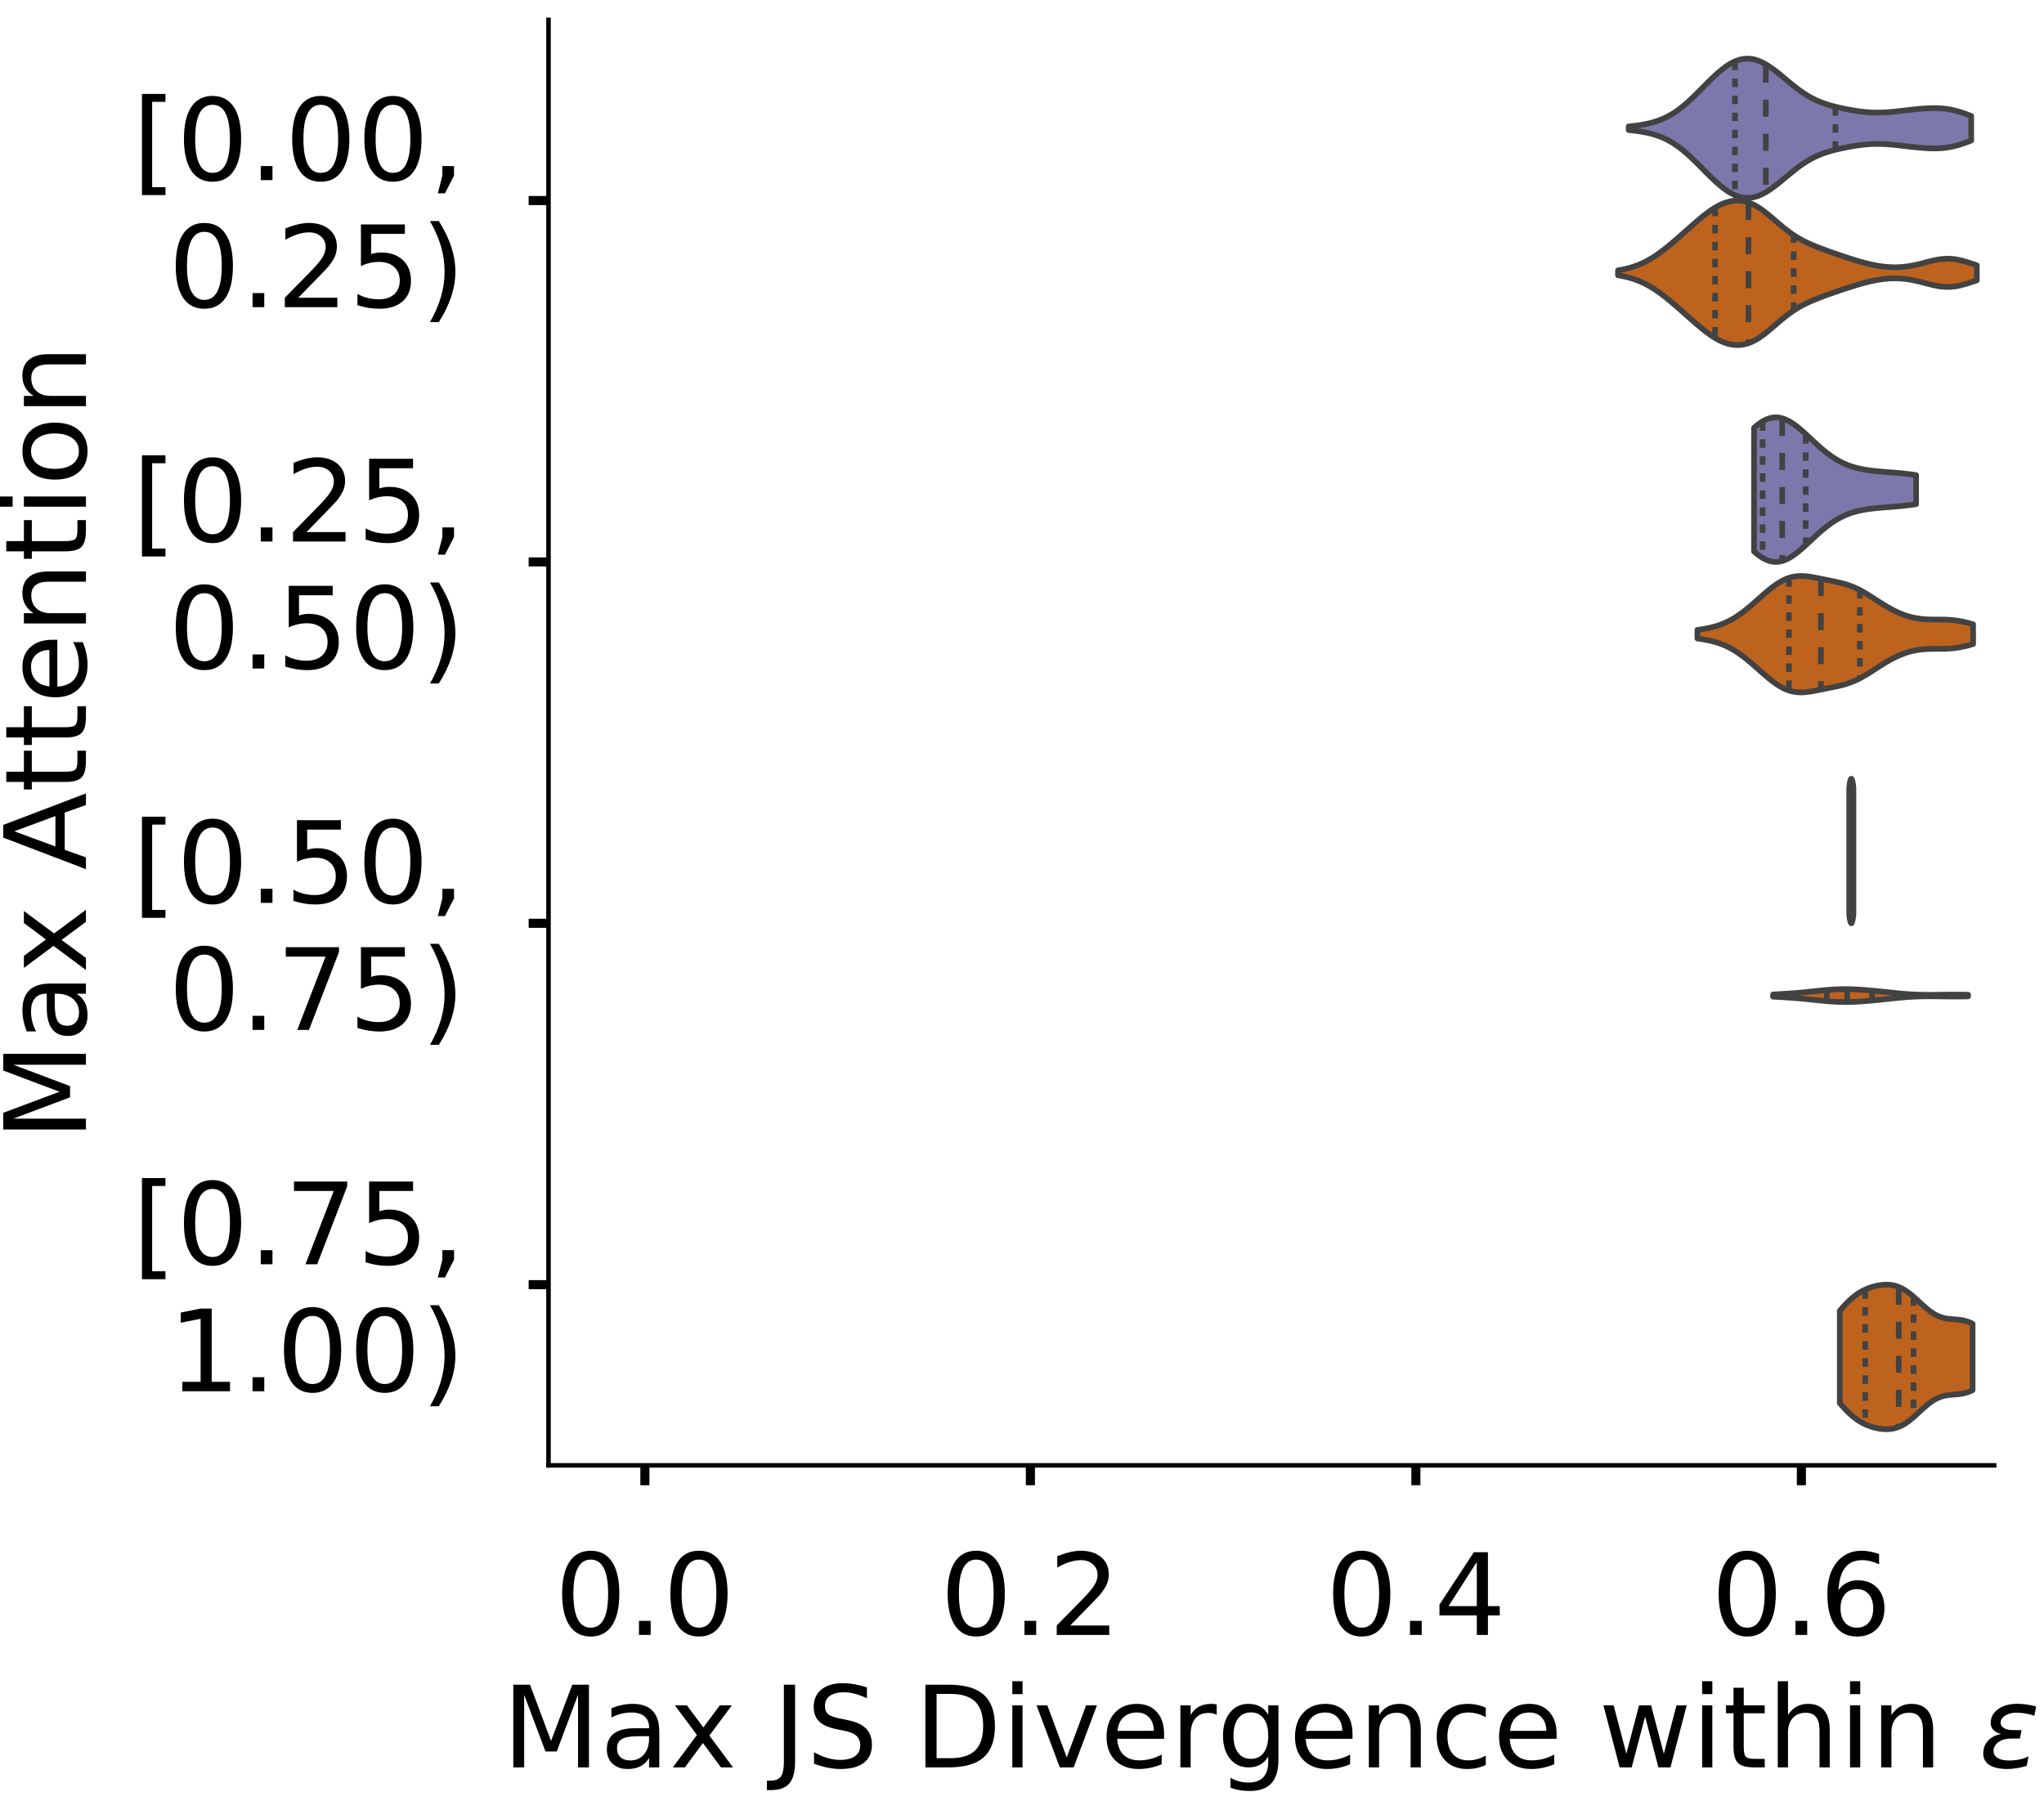<?xml version="1.0" encoding="utf-8" standalone="no"?>
<!DOCTYPE svg PUBLIC "-//W3C//DTD SVG 1.1//EN"
  "http://www.w3.org/Graphics/SVG/1.1/DTD/svg11.dtd">
<!-- Created with matplotlib (https://matplotlib.org/) -->
<svg height="319.062pt" version="1.1" viewBox="0 0 360.352 319.062" width="360.352pt" xmlns="http://www.w3.org/2000/svg" xmlns:xlink="http://www.w3.org/1999/xlink">
 <defs>
  <style type="text/css">
*{stroke-linecap:butt;stroke-linejoin:round;}
  </style>
 </defs>
 <g id="figure_1">
  <g id="patch_1">
   <path d="M 0 319.062 
L 360.352 319.062 
L 360.352 0 
L 0 0 
z
" style="fill:#ffffff;"/>
  </g>
  <g id="axes_1">
   <g id="patch_2">
    <path d="M -269.522 258.362 
L -14.66 258.362 
L -14.66 3.5 
L -269.522 3.5 
z
" style="fill:#ffffff;"/>
   </g>
   <g id="patch_3">
    <path clip-path="url(#pb8a41b7b97)" d="M -257.937 258.362 
L -252.145 258.362 
L -252.145 258.362 
L -257.937 258.362 
z
" style="fill:#7570b3;opacity:0.6;stroke:#000000;stroke-linejoin:miter;stroke-width:0.5;"/>
   </g>
   <g id="patch_4">
    <path clip-path="url(#pb8a41b7b97)" d="M -252.145 258.362 
L -246.352 258.362 
L -246.352 258.362 
L -252.145 258.362 
z
" style="fill:#7570b3;opacity:0.6;stroke:#000000;stroke-linejoin:miter;stroke-width:0.5;"/>
   </g>
   <g id="patch_5">
    <path clip-path="url(#pb8a41b7b97)" d="M -246.352 258.362 
L -240.56 258.362 
L -240.56 258.362 
L -246.352 258.362 
z
" style="fill:#7570b3;opacity:0.6;stroke:#000000;stroke-linejoin:miter;stroke-width:0.5;"/>
   </g>
   <g id="patch_6">
    <path clip-path="url(#pb8a41b7b97)" d="M -240.56 258.362 
L -234.768 258.362 
L -234.768 258.362 
L -240.56 258.362 
z
" style="fill:#7570b3;opacity:0.6;stroke:#000000;stroke-linejoin:miter;stroke-width:0.5;"/>
   </g>
   <g id="patch_7">
    <path clip-path="url(#pb8a41b7b97)" d="M -234.768 258.362 
L -228.975 258.362 
L -228.975 258.362 
L -234.768 258.362 
z
" style="fill:#7570b3;opacity:0.6;stroke:#000000;stroke-linejoin:miter;stroke-width:0.5;"/>
   </g>
   <g id="patch_8">
    <path clip-path="url(#pb8a41b7b97)" d="M -228.975 258.362 
L -223.183 258.362 
L -223.183 258.362 
L -228.975 258.362 
z
" style="fill:#7570b3;opacity:0.6;stroke:#000000;stroke-linejoin:miter;stroke-width:0.5;"/>
   </g>
   <g id="patch_9">
    <path clip-path="url(#pb8a41b7b97)" d="M -223.183 258.362 
L -217.391 258.362 
L -217.391 258.362 
L -223.183 258.362 
z
" style="fill:#7570b3;opacity:0.6;stroke:#000000;stroke-linejoin:miter;stroke-width:0.5;"/>
   </g>
   <g id="patch_10">
    <path clip-path="url(#pb8a41b7b97)" d="M -217.391 258.362 
L -211.599 258.362 
L -211.599 258.362 
L -217.391 258.362 
z
" style="fill:#7570b3;opacity:0.6;stroke:#000000;stroke-linejoin:miter;stroke-width:0.5;"/>
   </g>
   <g id="patch_11">
    <path clip-path="url(#pb8a41b7b97)" d="M -211.599 258.362 
L -205.806 258.362 
L -205.806 258.362 
L -211.599 258.362 
z
" style="fill:#7570b3;opacity:0.6;stroke:#000000;stroke-linejoin:miter;stroke-width:0.5;"/>
   </g>
   <g id="patch_12">
    <path clip-path="url(#pb8a41b7b97)" d="M -205.806 258.362 
L -200.014 258.362 
L -200.014 258.362 
L -205.806 258.362 
z
" style="fill:#7570b3;opacity:0.6;stroke:#000000;stroke-linejoin:miter;stroke-width:0.5;"/>
   </g>
   <g id="patch_13">
    <path clip-path="url(#pb8a41b7b97)" d="M -200.014 258.362 
L -194.222 258.362 
L -194.222 258.362 
L -200.014 258.362 
z
" style="fill:#7570b3;opacity:0.6;stroke:#000000;stroke-linejoin:miter;stroke-width:0.5;"/>
   </g>
   <g id="patch_14">
    <path clip-path="url(#pb8a41b7b97)" d="M -194.222 258.362 
L -188.429 258.362 
L -188.429 258.362 
L -194.222 258.362 
z
" style="fill:#7570b3;opacity:0.6;stroke:#000000;stroke-linejoin:miter;stroke-width:0.5;"/>
   </g>
   <g id="patch_15">
    <path clip-path="url(#pb8a41b7b97)" d="M -188.429 258.362 
L -182.637 258.362 
L -182.637 258.362 
L -188.429 258.362 
z
" style="fill:#7570b3;opacity:0.6;stroke:#000000;stroke-linejoin:miter;stroke-width:0.5;"/>
   </g>
   <g id="patch_16">
    <path clip-path="url(#pb8a41b7b97)" d="M -182.637 258.362 
L -176.845 258.362 
L -176.845 258.362 
L -182.637 258.362 
z
" style="fill:#7570b3;opacity:0.6;stroke:#000000;stroke-linejoin:miter;stroke-width:0.5;"/>
   </g>
   <g id="patch_17">
    <path clip-path="url(#pb8a41b7b97)" d="M -176.845 258.362 
L -171.052 258.362 
L -171.052 258.362 
L -176.845 258.362 
z
" style="fill:#7570b3;opacity:0.6;stroke:#000000;stroke-linejoin:miter;stroke-width:0.5;"/>
   </g>
   <g id="patch_18">
    <path clip-path="url(#pb8a41b7b97)" d="M -171.052 258.362 
L -165.26 258.362 
L -165.26 258.362 
L -171.052 258.362 
z
" style="fill:#7570b3;opacity:0.6;stroke:#000000;stroke-linejoin:miter;stroke-width:0.5;"/>
   </g>
   <g id="patch_19">
    <path clip-path="url(#pb8a41b7b97)" d="M -165.26 258.362 
L -159.468 258.362 
L -159.468 258.362 
L -165.26 258.362 
z
" style="fill:#7570b3;opacity:0.6;stroke:#000000;stroke-linejoin:miter;stroke-width:0.5;"/>
   </g>
   <g id="patch_20">
    <path clip-path="url(#pb8a41b7b97)" d="M -159.468 258.362 
L -153.675 258.362 
L -153.675 258.362 
L -159.468 258.362 
z
" style="fill:#7570b3;opacity:0.6;stroke:#000000;stroke-linejoin:miter;stroke-width:0.5;"/>
   </g>
   <g id="patch_21">
    <path clip-path="url(#pb8a41b7b97)" d="M -153.675 258.362 
L -147.883 258.362 
L -147.883 258.362 
L -153.675 258.362 
z
" style="fill:#7570b3;opacity:0.6;stroke:#000000;stroke-linejoin:miter;stroke-width:0.5;"/>
   </g>
   <g id="patch_22">
    <path clip-path="url(#pb8a41b7b97)" d="M -147.883 258.362 
L -142.091 258.362 
L -142.091 258.362 
L -147.883 258.362 
z
" style="fill:#7570b3;opacity:0.6;stroke:#000000;stroke-linejoin:miter;stroke-width:0.5;"/>
   </g>
   <g id="patch_23">
    <path clip-path="url(#pb8a41b7b97)" d="M -142.091 258.362 
L -136.299 258.362 
L -136.299 258.362 
L -142.091 258.362 
z
" style="fill:#7570b3;opacity:0.6;stroke:#000000;stroke-linejoin:miter;stroke-width:0.5;"/>
   </g>
   <g id="patch_24">
    <path clip-path="url(#pb8a41b7b97)" d="M -136.299 258.362 
L -130.506 258.362 
L -130.506 258.362 
L -136.299 258.362 
z
" style="fill:#7570b3;opacity:0.6;stroke:#000000;stroke-linejoin:miter;stroke-width:0.5;"/>
   </g>
   <g id="patch_25">
    <path clip-path="url(#pb8a41b7b97)" d="M -130.506 258.362 
L -124.714 258.362 
L -124.714 258.362 
L -130.506 258.362 
z
" style="fill:#7570b3;opacity:0.6;stroke:#000000;stroke-linejoin:miter;stroke-width:0.5;"/>
   </g>
   <g id="patch_26">
    <path clip-path="url(#pb8a41b7b97)" d="M -124.714 258.362 
L -118.922 258.362 
L -118.922 258.362 
L -124.714 258.362 
z
" style="fill:#7570b3;opacity:0.6;stroke:#000000;stroke-linejoin:miter;stroke-width:0.5;"/>
   </g>
   <g id="patch_27">
    <path clip-path="url(#pb8a41b7b97)" d="M -118.922 258.362 
L -113.129 258.362 
L -113.129 258.362 
L -118.922 258.362 
z
" style="fill:#7570b3;opacity:0.6;stroke:#000000;stroke-linejoin:miter;stroke-width:0.5;"/>
   </g>
   <g id="patch_28">
    <path clip-path="url(#pb8a41b7b97)" d="M -113.129 258.362 
L -107.337 258.362 
L -107.337 258.362 
L -113.129 258.362 
z
" style="fill:#7570b3;opacity:0.6;stroke:#000000;stroke-linejoin:miter;stroke-width:0.5;"/>
   </g>
   <g id="patch_29">
    <path clip-path="url(#pb8a41b7b97)" d="M -107.337 258.362 
L -101.545 258.362 
L -101.545 258.362 
L -107.337 258.362 
z
" style="fill:#7570b3;opacity:0.6;stroke:#000000;stroke-linejoin:miter;stroke-width:0.5;"/>
   </g>
   <g id="patch_30">
    <path clip-path="url(#pb8a41b7b97)" d="M -101.545 258.362 
L -95.752 258.362 
L -95.752 258.362 
L -101.545 258.362 
z
" style="fill:#7570b3;opacity:0.6;stroke:#000000;stroke-linejoin:miter;stroke-width:0.5;"/>
   </g>
   <g id="patch_31">
    <path clip-path="url(#pb8a41b7b97)" d="M -95.752 258.362 
L -89.96 258.362 
L -89.96 258.362 
L -95.752 258.362 
z
" style="fill:#7570b3;opacity:0.6;stroke:#000000;stroke-linejoin:miter;stroke-width:0.5;"/>
   </g>
   <g id="patch_32">
    <path clip-path="url(#pb8a41b7b97)" d="M -89.96 258.362 
L -84.168 258.362 
L -84.168 249.992 
L -89.96 249.992 
z
" style="fill:#7570b3;opacity:0.6;stroke:#000000;stroke-linejoin:miter;stroke-width:0.5;"/>
   </g>
   <g id="patch_33">
    <path clip-path="url(#pb8a41b7b97)" d="M -84.168 258.362 
L -78.375 258.362 
L -78.375 231.16 
L -84.168 231.16 
z
" style="fill:#7570b3;opacity:0.6;stroke:#000000;stroke-linejoin:miter;stroke-width:0.5;"/>
   </g>
   <g id="patch_34">
    <path clip-path="url(#pb8a41b7b97)" d="M -78.375 258.362 
L -72.583 258.362 
L -72.583 101.427 
L -78.375 101.427 
z
" style="fill:#7570b3;opacity:0.6;stroke:#000000;stroke-linejoin:miter;stroke-width:0.5;"/>
   </g>
   <g id="patch_35">
    <path clip-path="url(#pb8a41b7b97)" d="M -72.583 258.362 
L -66.791 258.362 
L -66.791 15.636 
L -72.583 15.636 
z
" style="fill:#7570b3;opacity:0.6;stroke:#000000;stroke-linejoin:miter;stroke-width:0.5;"/>
   </g>
   <g id="patch_36">
    <path clip-path="url(#pb8a41b7b97)" d="M -66.791 258.362 
L -60.998 258.362 
L -60.998 55.393 
L -66.791 55.393 
z
" style="fill:#7570b3;opacity:0.6;stroke:#000000;stroke-linejoin:miter;stroke-width:0.5;"/>
   </g>
   <g id="patch_37">
    <path clip-path="url(#pb8a41b7b97)" d="M -60.998 258.362 
L -55.206 258.362 
L -55.206 170.478 
L -60.998 170.478 
z
" style="fill:#7570b3;opacity:0.6;stroke:#000000;stroke-linejoin:miter;stroke-width:0.5;"/>
   </g>
   <g id="patch_38">
    <path clip-path="url(#pb8a41b7b97)" d="M -55.206 258.362 
L -49.414 258.362 
L -49.414 191.403 
L -55.206 191.403 
z
" style="fill:#7570b3;opacity:0.6;stroke:#000000;stroke-linejoin:miter;stroke-width:0.5;"/>
   </g>
   <g id="patch_39">
    <path clip-path="url(#pb8a41b7b97)" d="M -49.414 258.362 
L -43.622 258.362 
L -43.622 216.512 
L -49.414 216.512 
z
" style="fill:#7570b3;opacity:0.6;stroke:#000000;stroke-linejoin:miter;stroke-width:0.5;"/>
   </g>
   <g id="patch_40">
    <path clip-path="url(#pb8a41b7b97)" d="M -43.622 258.362 
L -37.829 258.362 
L -37.829 197.68 
L -43.622 197.68 
z
" style="fill:#7570b3;opacity:0.6;stroke:#000000;stroke-linejoin:miter;stroke-width:0.5;"/>
   </g>
   <g id="patch_41">
    <path clip-path="url(#pb8a41b7b97)" d="M -37.829 258.362 
L -32.037 258.362 
L -32.037 183.033 
L -37.829 183.033 
z
" style="fill:#7570b3;opacity:0.6;stroke:#000000;stroke-linejoin:miter;stroke-width:0.5;"/>
   </g>
   <g id="patch_42">
    <path clip-path="url(#pb8a41b7b97)" d="M -32.037 258.362 
L -26.245 258.362 
L -26.245 231.16 
L -32.037 231.16 
z
" style="fill:#7570b3;opacity:0.6;stroke:#000000;stroke-linejoin:miter;stroke-width:0.5;"/>
   </g>
   <g id="patch_43">
    <path clip-path="url(#pb8a41b7b97)" d="M -257.937 258.362 
L -252.145 258.362 
L -252.145 258.362 
L -257.937 258.362 
z
" style="fill:#d95f02;opacity:0.6;stroke:#000000;stroke-linejoin:miter;stroke-width:0.5;"/>
   </g>
   <g id="patch_44">
    <path clip-path="url(#pb8a41b7b97)" d="M -252.145 258.362 
L -246.352 258.362 
L -246.352 258.362 
L -252.145 258.362 
z
" style="fill:#d95f02;opacity:0.6;stroke:#000000;stroke-linejoin:miter;stroke-width:0.5;"/>
   </g>
   <g id="patch_45">
    <path clip-path="url(#pb8a41b7b97)" d="M -246.352 258.362 
L -240.56 258.362 
L -240.56 258.362 
L -246.352 258.362 
z
" style="fill:#d95f02;opacity:0.6;stroke:#000000;stroke-linejoin:miter;stroke-width:0.5;"/>
   </g>
   <g id="patch_46">
    <path clip-path="url(#pb8a41b7b97)" d="M -240.56 258.362 
L -234.768 258.362 
L -234.768 258.362 
L -240.56 258.362 
z
" style="fill:#d95f02;opacity:0.6;stroke:#000000;stroke-linejoin:miter;stroke-width:0.5;"/>
   </g>
   <g id="patch_47">
    <path clip-path="url(#pb8a41b7b97)" d="M -234.768 258.362 
L -228.975 258.362 
L -228.975 258.362 
L -234.768 258.362 
z
" style="fill:#d95f02;opacity:0.6;stroke:#000000;stroke-linejoin:miter;stroke-width:0.5;"/>
   </g>
   <g id="patch_48">
    <path clip-path="url(#pb8a41b7b97)" d="M -228.975 258.362 
L -223.183 258.362 
L -223.183 258.362 
L -228.975 258.362 
z
" style="fill:#d95f02;opacity:0.6;stroke:#000000;stroke-linejoin:miter;stroke-width:0.5;"/>
   </g>
   <g id="patch_49">
    <path clip-path="url(#pb8a41b7b97)" d="M -223.183 258.362 
L -217.391 258.362 
L -217.391 258.362 
L -223.183 258.362 
z
" style="fill:#d95f02;opacity:0.6;stroke:#000000;stroke-linejoin:miter;stroke-width:0.5;"/>
   </g>
   <g id="patch_50">
    <path clip-path="url(#pb8a41b7b97)" d="M -217.391 258.362 
L -211.599 258.362 
L -211.599 258.362 
L -217.391 258.362 
z
" style="fill:#d95f02;opacity:0.6;stroke:#000000;stroke-linejoin:miter;stroke-width:0.5;"/>
   </g>
   <g id="patch_51">
    <path clip-path="url(#pb8a41b7b97)" d="M -211.599 258.362 
L -205.806 258.362 
L -205.806 258.362 
L -211.599 258.362 
z
" style="fill:#d95f02;opacity:0.6;stroke:#000000;stroke-linejoin:miter;stroke-width:0.5;"/>
   </g>
   <g id="patch_52">
    <path clip-path="url(#pb8a41b7b97)" d="M -205.806 258.362 
L -200.014 258.362 
L -200.014 258.362 
L -205.806 258.362 
z
" style="fill:#d95f02;opacity:0.6;stroke:#000000;stroke-linejoin:miter;stroke-width:0.5;"/>
   </g>
   <g id="patch_53">
    <path clip-path="url(#pb8a41b7b97)" d="M -200.014 258.362 
L -194.222 258.362 
L -194.222 258.362 
L -200.014 258.362 
z
" style="fill:#d95f02;opacity:0.6;stroke:#000000;stroke-linejoin:miter;stroke-width:0.5;"/>
   </g>
   <g id="patch_54">
    <path clip-path="url(#pb8a41b7b97)" d="M -194.222 258.362 
L -188.429 258.362 
L -188.429 258.362 
L -194.222 258.362 
z
" style="fill:#d95f02;opacity:0.6;stroke:#000000;stroke-linejoin:miter;stroke-width:0.5;"/>
   </g>
   <g id="patch_55">
    <path clip-path="url(#pb8a41b7b97)" d="M -188.429 258.362 
L -182.637 258.362 
L -182.637 258.362 
L -188.429 258.362 
z
" style="fill:#d95f02;opacity:0.6;stroke:#000000;stroke-linejoin:miter;stroke-width:0.5;"/>
   </g>
   <g id="patch_56">
    <path clip-path="url(#pb8a41b7b97)" d="M -182.637 258.362 
L -176.845 258.362 
L -176.845 258.362 
L -182.637 258.362 
z
" style="fill:#d95f02;opacity:0.6;stroke:#000000;stroke-linejoin:miter;stroke-width:0.5;"/>
   </g>
   <g id="patch_57">
    <path clip-path="url(#pb8a41b7b97)" d="M -176.845 258.362 
L -171.052 258.362 
L -171.052 258.362 
L -176.845 258.362 
z
" style="fill:#d95f02;opacity:0.6;stroke:#000000;stroke-linejoin:miter;stroke-width:0.5;"/>
   </g>
   <g id="patch_58">
    <path clip-path="url(#pb8a41b7b97)" d="M -171.052 258.362 
L -165.26 258.362 
L -165.26 258.362 
L -171.052 258.362 
z
" style="fill:#d95f02;opacity:0.6;stroke:#000000;stroke-linejoin:miter;stroke-width:0.5;"/>
   </g>
   <g id="patch_59">
    <path clip-path="url(#pb8a41b7b97)" d="M -165.26 258.362 
L -159.468 258.362 
L -159.468 258.362 
L -165.26 258.362 
z
" style="fill:#d95f02;opacity:0.6;stroke:#000000;stroke-linejoin:miter;stroke-width:0.5;"/>
   </g>
   <g id="patch_60">
    <path clip-path="url(#pb8a41b7b97)" d="M -159.468 258.362 
L -153.675 258.362 
L -153.675 258.362 
L -159.468 258.362 
z
" style="fill:#d95f02;opacity:0.6;stroke:#000000;stroke-linejoin:miter;stroke-width:0.5;"/>
   </g>
   <g id="patch_61">
    <path clip-path="url(#pb8a41b7b97)" d="M -153.675 258.362 
L -147.883 258.362 
L -147.883 258.362 
L -153.675 258.362 
z
" style="fill:#d95f02;opacity:0.6;stroke:#000000;stroke-linejoin:miter;stroke-width:0.5;"/>
   </g>
   <g id="patch_62">
    <path clip-path="url(#pb8a41b7b97)" d="M -147.883 258.362 
L -142.091 258.362 
L -142.091 258.362 
L -147.883 258.362 
z
" style="fill:#d95f02;opacity:0.6;stroke:#000000;stroke-linejoin:miter;stroke-width:0.5;"/>
   </g>
   <g id="patch_63">
    <path clip-path="url(#pb8a41b7b97)" d="M -142.091 258.362 
L -136.299 258.362 
L -136.299 258.362 
L -142.091 258.362 
z
" style="fill:#d95f02;opacity:0.6;stroke:#000000;stroke-linejoin:miter;stroke-width:0.5;"/>
   </g>
   <g id="patch_64">
    <path clip-path="url(#pb8a41b7b97)" d="M -136.299 258.362 
L -130.506 258.362 
L -130.506 258.362 
L -136.299 258.362 
z
" style="fill:#d95f02;opacity:0.6;stroke:#000000;stroke-linejoin:miter;stroke-width:0.5;"/>
   </g>
   <g id="patch_65">
    <path clip-path="url(#pb8a41b7b97)" d="M -130.506 258.362 
L -124.714 258.362 
L -124.714 258.362 
L -130.506 258.362 
z
" style="fill:#d95f02;opacity:0.6;stroke:#000000;stroke-linejoin:miter;stroke-width:0.5;"/>
   </g>
   <g id="patch_66">
    <path clip-path="url(#pb8a41b7b97)" d="M -124.714 258.362 
L -118.922 258.362 
L -118.922 258.362 
L -124.714 258.362 
z
" style="fill:#d95f02;opacity:0.6;stroke:#000000;stroke-linejoin:miter;stroke-width:0.5;"/>
   </g>
   <g id="patch_67">
    <path clip-path="url(#pb8a41b7b97)" d="M -118.922 258.362 
L -113.129 258.362 
L -113.129 258.362 
L -118.922 258.362 
z
" style="fill:#d95f02;opacity:0.6;stroke:#000000;stroke-linejoin:miter;stroke-width:0.5;"/>
   </g>
   <g id="patch_68">
    <path clip-path="url(#pb8a41b7b97)" d="M -113.129 258.362 
L -107.337 258.362 
L -107.337 258.362 
L -113.129 258.362 
z
" style="fill:#d95f02;opacity:0.6;stroke:#000000;stroke-linejoin:miter;stroke-width:0.5;"/>
   </g>
   <g id="patch_69">
    <path clip-path="url(#pb8a41b7b97)" d="M -107.337 258.362 
L -101.545 258.362 
L -101.545 258.362 
L -107.337 258.362 
z
" style="fill:#d95f02;opacity:0.6;stroke:#000000;stroke-linejoin:miter;stroke-width:0.5;"/>
   </g>
   <g id="patch_70">
    <path clip-path="url(#pb8a41b7b97)" d="M -101.545 258.362 
L -95.752 258.362 
L -95.752 258.362 
L -101.545 258.362 
z
" style="fill:#d95f02;opacity:0.6;stroke:#000000;stroke-linejoin:miter;stroke-width:0.5;"/>
   </g>
   <g id="patch_71">
    <path clip-path="url(#pb8a41b7b97)" d="M -95.752 258.362 
L -89.96 258.362 
L -89.96 257.09 
L -95.752 257.09 
z
" style="fill:#d95f02;opacity:0.6;stroke:#000000;stroke-linejoin:miter;stroke-width:0.5;"/>
   </g>
   <g id="patch_72">
    <path clip-path="url(#pb8a41b7b97)" d="M -89.96 258.362 
L -84.168 258.362 
L -84.168 243.104 
L -89.96 243.104 
z
" style="fill:#d95f02;opacity:0.6;stroke:#000000;stroke-linejoin:miter;stroke-width:0.5;"/>
   </g>
   <g id="patch_73">
    <path clip-path="url(#pb8a41b7b97)" d="M -84.168 258.362 
L -78.375 258.362 
L -78.375 182.073 
L -84.168 182.073 
z
" style="fill:#d95f02;opacity:0.6;stroke:#000000;stroke-linejoin:miter;stroke-width:0.5;"/>
   </g>
   <g id="patch_74">
    <path clip-path="url(#pb8a41b7b97)" d="M -78.375 258.362 
L -72.583 258.362 
L -72.583 103.242 
L -78.375 103.242 
z
" style="fill:#d95f02;opacity:0.6;stroke:#000000;stroke-linejoin:miter;stroke-width:0.5;"/>
   </g>
   <g id="patch_75">
    <path clip-path="url(#pb8a41b7b97)" d="M -72.583 258.362 
L -66.791 258.362 
L -66.791 61.284 
L -72.583 61.284 
z
" style="fill:#d95f02;opacity:0.6;stroke:#000000;stroke-linejoin:miter;stroke-width:0.5;"/>
   </g>
   <g id="patch_76">
    <path clip-path="url(#pb8a41b7b97)" d="M -66.791 258.362 
L -60.998 258.362 
L -60.998 103.242 
L -66.791 103.242 
z
" style="fill:#d95f02;opacity:0.6;stroke:#000000;stroke-linejoin:miter;stroke-width:0.5;"/>
   </g>
   <g id="patch_77">
    <path clip-path="url(#pb8a41b7b97)" d="M -60.998 258.362 
L -55.206 258.362 
L -55.206 140.115 
L -60.998 140.115 
z
" style="fill:#d95f02;opacity:0.6;stroke:#000000;stroke-linejoin:miter;stroke-width:0.5;"/>
   </g>
   <g id="patch_78">
    <path clip-path="url(#pb8a41b7b97)" d="M -55.206 258.362 
L -49.414 258.362 
L -49.414 150.287 
L -55.206 150.287 
z
" style="fill:#d95f02;opacity:0.6;stroke:#000000;stroke-linejoin:miter;stroke-width:0.5;"/>
   </g>
   <g id="patch_79">
    <path clip-path="url(#pb8a41b7b97)" d="M -49.414 258.362 
L -43.622 258.362 
L -43.622 199.874 
L -49.414 199.874 
z
" style="fill:#d95f02;opacity:0.6;stroke:#000000;stroke-linejoin:miter;stroke-width:0.5;"/>
   </g>
   <g id="patch_80">
    <path clip-path="url(#pb8a41b7b97)" d="M -43.622 258.362 
L -37.829 258.362 
L -37.829 230.389 
L -43.622 230.389 
z
" style="fill:#d95f02;opacity:0.6;stroke:#000000;stroke-linejoin:miter;stroke-width:0.5;"/>
   </g>
   <g id="patch_81">
    <path clip-path="url(#pb8a41b7b97)" d="M -37.829 258.362 
L -32.037 258.362 
L -32.037 198.603 
L -37.829 198.603 
z
" style="fill:#d95f02;opacity:0.6;stroke:#000000;stroke-linejoin:miter;stroke-width:0.5;"/>
   </g>
   <g id="patch_82">
    <path clip-path="url(#pb8a41b7b97)" d="M -32.037 258.362 
L -26.245 258.362 
L -26.245 232.932 
L -32.037 232.932 
z
" style="fill:#d95f02;opacity:0.6;stroke:#000000;stroke-linejoin:miter;stroke-width:0.5;"/>
   </g>
   <g id="matplotlib.axis_1">
    <g id="xtick_1">
     <g id="line2d_1">
      <defs>
       <path d="M 0 0 
L 0 3.5 
" id="m8304423e9c" style="stroke:#000000;stroke-width:1.6;"/>
      </defs>
      <g/>
     </g>
     <g id="text_1">
      <!-- 0.0 -->
      <defs>
       <path d="M 31.781 66.406 
Q 24.172 66.406 20.328 58.906 
Q 16.5 51.422 16.5 36.375 
Q 16.5 21.391 20.328 13.891 
Q 24.172 6.391 31.781 6.391 
Q 39.453 6.391 43.281 13.891 
Q 47.125 21.391 47.125 36.375 
Q 47.125 51.422 43.281 58.906 
Q 39.453 66.406 31.781 66.406 
z
M 31.781 74.219 
Q 44.047 74.219 50.516 64.516 
Q 56.984 54.828 56.984 36.375 
Q 56.984 17.969 50.516 8.266 
Q 44.047 -1.422 31.781 -1.422 
Q 19.531 -1.422 13.062 8.266 
Q 6.594 17.969 6.594 36.375 
Q 6.594 54.828 13.062 64.516 
Q 19.531 74.219 31.781 74.219 
z
" id="DejaVuSans-48"/>
       <path d="M 10.688 12.406 
L 21 12.406 
L 21 0 
L 10.688 0 
z
" id="DejaVuSans-46"/>
      </defs>
      <g transform="translate(-273.84 288.259)scale(0.2 -0.2)">
       <use xlink:href="#DejaVuSans-48"/>
       <use x="63.623" xlink:href="#DejaVuSans-46"/>
       <use x="95.41" xlink:href="#DejaVuSans-48"/>
      </g>
     </g>
    </g>
    <g id="xtick_2">
     <g id="line2d_2">
      <g/>
     </g>
     <g id="text_2">
      <!-- 0.2 -->
      <defs>
       <path d="M 19.188 8.297 
L 53.609 8.297 
L 53.609 0 
L 7.328 0 
L 7.328 8.297 
Q 12.938 14.109 22.625 23.891 
Q 32.328 33.688 34.812 36.531 
Q 39.547 41.844 41.422 45.531 
Q 43.312 49.219 43.312 52.781 
Q 43.312 58.594 39.234 62.25 
Q 35.156 65.922 28.609 65.922 
Q 23.969 65.922 18.812 64.312 
Q 13.672 62.703 7.812 59.422 
L 7.812 69.391 
Q 13.766 71.781 18.938 73 
Q 24.125 74.219 28.422 74.219 
Q 39.75 74.219 46.484 68.547 
Q 53.219 62.891 53.219 53.422 
Q 53.219 48.922 51.531 44.891 
Q 49.859 40.875 45.406 35.406 
Q 44.188 33.984 37.641 27.219 
Q 31.109 20.453 19.188 8.297 
z
" id="DejaVuSans-50"/>
      </defs>
      <g transform="translate(-207.642 288.259)scale(0.2 -0.2)">
       <use xlink:href="#DejaVuSans-48"/>
       <use x="63.623" xlink:href="#DejaVuSans-46"/>
       <use x="95.41" xlink:href="#DejaVuSans-50"/>
      </g>
     </g>
    </g>
    <g id="xtick_3">
     <g id="line2d_3">
      <g/>
     </g>
     <g id="text_3">
      <!-- 0.4 -->
      <defs>
       <path d="M 37.797 64.312 
L 12.891 25.391 
L 37.797 25.391 
z
M 35.203 72.906 
L 47.609 72.906 
L 47.609 25.391 
L 58.016 25.391 
L 58.016 17.188 
L 47.609 17.188 
L 47.609 0 
L 37.797 0 
L 37.797 17.188 
L 4.891 17.188 
L 4.891 26.703 
z
" id="DejaVuSans-52"/>
      </defs>
      <g transform="translate(-141.444 288.259)scale(0.2 -0.2)">
       <use xlink:href="#DejaVuSans-48"/>
       <use x="63.623" xlink:href="#DejaVuSans-46"/>
       <use x="95.41" xlink:href="#DejaVuSans-52"/>
      </g>
     </g>
    </g>
    <g id="xtick_4">
     <g id="line2d_4">
      <g/>
     </g>
     <g id="text_4">
      <!-- 0.6 -->
      <defs>
       <path d="M 33.016 40.375 
Q 26.375 40.375 22.484 35.828 
Q 18.609 31.297 18.609 23.391 
Q 18.609 15.531 22.484 10.953 
Q 26.375 6.391 33.016 6.391 
Q 39.656 6.391 43.531 10.953 
Q 47.406 15.531 47.406 23.391 
Q 47.406 31.297 43.531 35.828 
Q 39.656 40.375 33.016 40.375 
z
M 52.594 71.297 
L 52.594 62.312 
Q 48.875 64.062 45.094 64.984 
Q 41.312 65.922 37.594 65.922 
Q 27.828 65.922 22.672 59.328 
Q 17.531 52.734 16.797 39.406 
Q 19.672 43.656 24.016 45.922 
Q 28.375 48.188 33.594 48.188 
Q 44.578 48.188 50.953 41.516 
Q 57.328 34.859 57.328 23.391 
Q 57.328 12.156 50.688 5.359 
Q 44.047 -1.422 33.016 -1.422 
Q 20.359 -1.422 13.672 8.266 
Q 6.984 17.969 6.984 36.375 
Q 6.984 53.656 15.188 63.938 
Q 23.391 74.219 37.203 74.219 
Q 40.922 74.219 44.703 73.484 
Q 48.484 72.75 52.594 71.297 
z
" id="DejaVuSans-54"/>
      </defs>
      <g transform="translate(-75.247 288.259)scale(0.2 -0.2)">
       <use xlink:href="#DejaVuSans-48"/>
       <use x="63.623" xlink:href="#DejaVuSans-46"/>
       <use x="95.41" xlink:href="#DejaVuSans-54"/>
      </g>
     </g>
    </g>
    <g id="text_5">
     <!--   -->
     <defs>
      <path id="DejaVuSans-32"/>
     </defs>
     <g transform="translate(-145.269 311.615)scale(0.2 -0.2)">
      <use xlink:href="#DejaVuSans-32"/>
     </g>
    </g>
   </g>
   <g id="matplotlib.axis_2">
    <g id="ytick_1">
     <g id="line2d_5">
      <defs>
       <path d="M 0 0 
L -3.5 0 
" id="me8962961b2" style="stroke:#000000;stroke-width:1.6;"/>
      </defs>
      <g/>
     </g>
     <g id="text_6">
      <!-- 0.00 -->
      <g transform="translate(-328.753 265.96)scale(0.2 -0.2)">
       <use xlink:href="#DejaVuSans-48"/>
       <use x="63.623" xlink:href="#DejaVuSans-46"/>
       <use x="95.41" xlink:href="#DejaVuSans-48"/>
       <use x="159.033" xlink:href="#DejaVuSans-48"/>
      </g>
     </g>
    </g>
    <g id="ytick_2">
     <g id="line2d_6">
      <g/>
     </g>
     <g id="text_7">
      <!-- 0.05 -->
      <defs>
       <path d="M 10.797 72.906 
L 49.516 72.906 
L 49.516 64.594 
L 19.828 64.594 
L 19.828 46.734 
Q 21.969 47.469 24.109 47.828 
Q 26.266 48.188 28.422 48.188 
Q 40.625 48.188 47.75 41.5 
Q 54.891 34.812 54.891 23.391 
Q 54.891 11.625 47.562 5.094 
Q 40.234 -1.422 26.906 -1.422 
Q 22.312 -1.422 17.547 -0.641 
Q 12.797 0.141 7.719 1.703 
L 7.719 11.625 
Q 12.109 9.234 16.797 8.062 
Q 21.484 6.891 26.703 6.891 
Q 35.156 6.891 40.078 11.328 
Q 45.016 15.766 45.016 23.391 
Q 45.016 31 40.078 35.438 
Q 35.156 39.891 26.703 39.891 
Q 22.75 39.891 18.812 39.016 
Q 14.891 38.141 10.797 36.281 
z
" id="DejaVuSans-53"/>
      </defs>
      <g transform="translate(-328.753 216.055)scale(0.2 -0.2)">
       <use xlink:href="#DejaVuSans-48"/>
       <use x="63.623" xlink:href="#DejaVuSans-46"/>
       <use x="95.41" xlink:href="#DejaVuSans-48"/>
       <use x="159.033" xlink:href="#DejaVuSans-53"/>
      </g>
     </g>
    </g>
    <g id="ytick_3">
     <g id="line2d_7">
      <g/>
     </g>
     <g id="text_8">
      <!-- 0.10 -->
      <defs>
       <path d="M 12.406 8.297 
L 28.516 8.297 
L 28.516 63.922 
L 10.984 60.406 
L 10.984 69.391 
L 28.422 72.906 
L 38.281 72.906 
L 38.281 8.297 
L 54.391 8.297 
L 54.391 0 
L 12.406 0 
z
" id="DejaVuSans-49"/>
      </defs>
      <g transform="translate(-328.753 166.15)scale(0.2 -0.2)">
       <use xlink:href="#DejaVuSans-48"/>
       <use x="63.623" xlink:href="#DejaVuSans-46"/>
       <use x="95.41" xlink:href="#DejaVuSans-49"/>
       <use x="159.033" xlink:href="#DejaVuSans-48"/>
      </g>
     </g>
    </g>
    <g id="ytick_4">
     <g id="line2d_8">
      <g/>
     </g>
     <g id="text_9">
      <!-- 0.15 -->
      <g transform="translate(-328.753 116.245)scale(0.2 -0.2)">
       <use xlink:href="#DejaVuSans-48"/>
       <use x="63.623" xlink:href="#DejaVuSans-46"/>
       <use x="95.41" xlink:href="#DejaVuSans-49"/>
       <use x="159.033" xlink:href="#DejaVuSans-53"/>
      </g>
     </g>
    </g>
    <g id="ytick_5">
     <g id="line2d_9">
      <g/>
     </g>
     <g id="text_10">
      <!-- 0.20 -->
      <g transform="translate(-328.753 66.339)scale(0.2 -0.2)">
       <use xlink:href="#DejaVuSans-48"/>
       <use x="63.623" xlink:href="#DejaVuSans-46"/>
       <use x="95.41" xlink:href="#DejaVuSans-50"/>
       <use x="159.033" xlink:href="#DejaVuSans-48"/>
      </g>
     </g>
    </g>
    <g id="ytick_6">
     <g id="line2d_10">
      <g/>
     </g>
     <g id="text_11">
      <!-- 0.25 -->
      <g transform="translate(-328.753 16.434)scale(0.2 -0.2)">
       <use xlink:href="#DejaVuSans-48"/>
       <use x="63.623" xlink:href="#DejaVuSans-46"/>
       <use x="95.41" xlink:href="#DejaVuSans-50"/>
       <use x="159.033" xlink:href="#DejaVuSans-53"/>
      </g>
     </g>
    </g>
    <g id="text_12">
     <!--   -->
     <g transform="translate(-336.413 133.728)rotate(-90)scale(0.176 -0.176)">
      <use xlink:href="#DejaVuSans-32"/>
     </g>
    </g>
   </g>
   <g id="patch_83">
    <path style="fill:none;stroke:#000000;stroke-linecap:square;stroke-linejoin:miter;stroke-width:0.8;"/>
   </g>
   <g id="patch_84">
    <path style="fill:none;stroke:#000000;stroke-linecap:square;stroke-linejoin:miter;stroke-width:0.8;"/>
   </g>
  </g>
  <g id="axes_2">
   <g id="patch_85">
    <path d="M 96.7 258.362 
L 351.562 258.362 
L 351.562 3.5 
L 96.7 3.5 
z
" style="fill:#ffffff;"/>
   </g>
   <g id="PolyCollection_1">
    <defs>
     <path d="M 287.14 -296.128 
L 287.14 -296.766 
L 287.75 -296.828 
L 288.36 -296.901 
L 288.97 -296.986 
L 289.58 -297.085 
L 290.19 -297.201 
L 290.8 -297.337 
L 291.41 -297.497 
L 292.019 -297.683 
L 292.629 -297.9 
L 293.239 -298.15 
L 293.849 -298.438 
L 294.459 -298.766 
L 295.069 -299.135 
L 295.679 -299.546 
L 296.289 -299.998 
L 296.899 -300.49 
L 297.509 -301.018 
L 298.119 -301.576 
L 298.728 -302.16 
L 299.338 -302.763 
L 299.948 -303.376 
L 300.558 -303.993 
L 301.168 -304.604 
L 301.778 -305.202 
L 302.388 -305.777 
L 302.998 -306.322 
L 303.608 -306.828 
L 304.218 -307.289 
L 304.828 -307.696 
L 305.437 -308.042 
L 306.047 -308.323 
L 306.657 -308.533 
L 307.267 -308.669 
L 307.877 -308.729 
L 308.487 -308.714 
L 309.097 -308.623 
L 309.707 -308.46 
L 310.317 -308.229 
L 310.927 -307.935 
L 311.537 -307.586 
L 312.146 -307.187 
L 312.756 -306.749 
L 313.366 -306.278 
L 313.976 -305.786 
L 314.586 -305.281 
L 315.196 -304.772 
L 315.806 -304.269 
L 316.416 -303.779 
L 317.026 -303.311 
L 317.636 -302.871 
L 318.246 -302.462 
L 318.856 -302.087 
L 319.465 -301.748 
L 320.075 -301.444 
L 320.685 -301.173 
L 321.295 -300.933 
L 321.905 -300.719 
L 322.515 -300.529 
L 323.125 -300.358 
L 323.735 -300.202 
L 324.345 -300.06 
L 324.955 -299.928 
L 325.565 -299.805 
L 326.174 -299.692 
L 326.784 -299.587 
L 327.394 -299.492 
L 328.004 -299.409 
L 328.614 -299.339 
L 329.224 -299.282 
L 329.834 -299.242 
L 330.444 -299.218 
L 331.054 -299.211 
L 331.664 -299.22 
L 332.274 -299.245 
L 332.883 -299.284 
L 333.493 -299.334 
L 334.103 -299.393 
L 334.713 -299.459 
L 335.323 -299.529 
L 335.933 -299.6 
L 336.543 -299.671 
L 337.153 -299.74 
L 337.763 -299.804 
L 338.373 -299.863 
L 338.983 -299.914 
L 339.593 -299.955 
L 340.202 -299.984 
L 340.812 -299.999 
L 341.422 -299.995 
L 342.032 -299.971 
L 342.642 -299.923 
L 343.252 -299.849 
L 343.862 -299.747 
L 344.472 -299.616 
L 345.082 -299.458 
L 345.692 -299.275 
L 346.302 -299.07 
L 346.911 -298.848 
L 347.521 -298.614 
L 347.521 -294.28 
L 347.521 -294.28 
L 346.911 -294.046 
L 346.302 -293.824 
L 345.692 -293.619 
L 345.082 -293.436 
L 344.472 -293.278 
L 343.862 -293.148 
L 343.252 -293.046 
L 342.642 -292.971 
L 342.032 -292.923 
L 341.422 -292.899 
L 340.812 -292.895 
L 340.202 -292.91 
L 339.593 -292.939 
L 338.983 -292.98 
L 338.373 -293.031 
L 337.763 -293.09 
L 337.153 -293.154 
L 336.543 -293.223 
L 335.933 -293.294 
L 335.323 -293.365 
L 334.713 -293.435 
L 334.103 -293.501 
L 333.493 -293.56 
L 332.883 -293.61 
L 332.274 -293.649 
L 331.664 -293.674 
L 331.054 -293.683 
L 330.444 -293.676 
L 329.834 -293.652 
L 329.224 -293.612 
L 328.614 -293.556 
L 328.004 -293.485 
L 327.394 -293.402 
L 326.784 -293.307 
L 326.174 -293.202 
L 325.565 -293.089 
L 324.955 -292.966 
L 324.345 -292.834 
L 323.735 -292.692 
L 323.125 -292.537 
L 322.515 -292.365 
L 321.905 -292.175 
L 321.295 -291.962 
L 320.685 -291.721 
L 320.075 -291.45 
L 319.465 -291.146 
L 318.856 -290.807 
L 318.246 -290.432 
L 317.636 -290.023 
L 317.026 -289.583 
L 316.416 -289.115 
L 315.806 -288.625 
L 315.196 -288.122 
L 314.586 -287.613 
L 313.976 -287.108 
L 313.366 -286.616 
L 312.756 -286.145 
L 312.146 -285.707 
L 311.537 -285.308 
L 310.927 -284.959 
L 310.317 -284.665 
L 309.707 -284.434 
L 309.097 -284.271 
L 308.487 -284.181 
L 307.877 -284.165 
L 307.267 -284.225 
L 306.657 -284.361 
L 306.047 -284.571 
L 305.437 -284.852 
L 304.828 -285.199 
L 304.218 -285.605 
L 303.608 -286.066 
L 302.998 -286.572 
L 302.388 -287.117 
L 301.778 -287.693 
L 301.168 -288.29 
L 300.558 -288.901 
L 299.948 -289.518 
L 299.338 -290.131 
L 298.728 -290.734 
L 298.119 -291.318 
L 297.509 -291.877 
L 296.899 -292.404 
L 296.289 -292.896 
L 295.679 -293.348 
L 295.069 -293.759 
L 294.459 -294.129 
L 293.849 -294.456 
L 293.239 -294.744 
L 292.629 -294.995 
L 292.019 -295.211 
L 291.41 -295.397 
L 290.8 -295.557 
L 290.19 -295.693 
L 289.58 -295.809 
L 288.97 -295.908 
L 288.36 -295.993 
L 287.75 -296.066 
L 287.14 -296.128 
z
" id="ma0d1512e23" style="stroke:#424242;"/>
    </defs>
    <g clip-path="url(#pa62912466a)">
     <use style="fill:#7c78ab;stroke:#424242;" x="0" xlink:href="#ma0d1512e23" y="319.062"/>
    </g>
   </g>
   <g id="PolyCollection_2">
    <defs>
     <path d="M 285.251 -270.522 
L 285.251 -271.4 
L 285.89 -271.51 
L 286.529 -271.643 
L 287.168 -271.801 
L 287.807 -271.987 
L 288.446 -272.205 
L 289.085 -272.456 
L 289.724 -272.743 
L 290.362 -273.066 
L 291.001 -273.427 
L 291.64 -273.824 
L 292.279 -274.256 
L 292.918 -274.719 
L 293.557 -275.21 
L 294.196 -275.725 
L 294.835 -276.258 
L 295.474 -276.806 
L 296.112 -277.364 
L 296.751 -277.927 
L 297.39 -278.494 
L 298.029 -279.059 
L 298.668 -279.618 
L 299.307 -280.168 
L 299.946 -280.702 
L 300.585 -281.213 
L 301.224 -281.694 
L 301.863 -282.138 
L 302.501 -282.537 
L 303.14 -282.885 
L 303.779 -283.176 
L 304.418 -283.407 
L 305.057 -283.573 
L 305.696 -283.673 
L 306.335 -283.704 
L 306.974 -283.665 
L 307.613 -283.553 
L 308.251 -283.369 
L 308.89 -283.113 
L 309.529 -282.787 
L 310.168 -282.397 
L 310.807 -281.951 
L 311.446 -281.458 
L 312.085 -280.932 
L 312.724 -280.386 
L 313.363 -279.834 
L 314.001 -279.291 
L 314.64 -278.768 
L 315.279 -278.273 
L 315.918 -277.813 
L 316.557 -277.39 
L 317.196 -277.004 
L 317.835 -276.653 
L 318.474 -276.332 
L 319.113 -276.036 
L 319.751 -275.761 
L 320.39 -275.502 
L 321.029 -275.254 
L 321.668 -275.015 
L 322.307 -274.783 
L 322.946 -274.556 
L 323.585 -274.333 
L 324.224 -274.115 
L 324.863 -273.9 
L 325.501 -273.689 
L 326.14 -273.483 
L 326.779 -273.281 
L 327.418 -273.086 
L 328.057 -272.9 
L 328.696 -272.724 
L 329.335 -272.561 
L 329.974 -272.413 
L 330.613 -272.283 
L 331.252 -272.171 
L 331.89 -272.08 
L 332.529 -272.01 
L 333.168 -271.963 
L 333.807 -271.941 
L 334.446 -271.943 
L 335.085 -271.971 
L 335.724 -272.026 
L 336.363 -272.107 
L 337.002 -272.213 
L 337.64 -272.342 
L 338.279 -272.489 
L 338.918 -272.65 
L 339.557 -272.817 
L 340.196 -272.981 
L 340.835 -273.134 
L 341.474 -273.266 
L 342.113 -273.367 
L 342.752 -273.431 
L 343.39 -273.452 
L 344.029 -273.428 
L 344.668 -273.358 
L 345.307 -273.245 
L 345.946 -273.095 
L 346.585 -272.915 
L 347.224 -272.715 
L 347.863 -272.503 
L 348.502 -272.289 
L 348.502 -269.633 
L 348.502 -269.633 
L 347.863 -269.419 
L 347.224 -269.207 
L 346.585 -269.007 
L 345.946 -268.827 
L 345.307 -268.677 
L 344.668 -268.564 
L 344.029 -268.494 
L 343.39 -268.469 
L 342.752 -268.491 
L 342.113 -268.555 
L 341.474 -268.656 
L 340.835 -268.788 
L 340.196 -268.94 
L 339.557 -269.105 
L 338.918 -269.272 
L 338.279 -269.433 
L 337.64 -269.58 
L 337.002 -269.709 
L 336.363 -269.815 
L 335.724 -269.896 
L 335.085 -269.95 
L 334.446 -269.979 
L 333.807 -269.981 
L 333.168 -269.958 
L 332.529 -269.912 
L 331.89 -269.842 
L 331.252 -269.751 
L 330.613 -269.639 
L 329.974 -269.509 
L 329.335 -269.361 
L 328.696 -269.198 
L 328.057 -269.022 
L 327.418 -268.835 
L 326.779 -268.641 
L 326.14 -268.439 
L 325.501 -268.233 
L 324.863 -268.022 
L 324.224 -267.807 
L 323.585 -267.588 
L 322.946 -267.366 
L 322.307 -267.139 
L 321.668 -266.907 
L 321.029 -266.668 
L 320.39 -266.42 
L 319.751 -266.16 
L 319.113 -265.885 
L 318.474 -265.59 
L 317.835 -265.269 
L 317.196 -264.918 
L 316.557 -264.532 
L 315.918 -264.109 
L 315.279 -263.649 
L 314.64 -263.154 
L 314.001 -262.631 
L 313.363 -262.088 
L 312.724 -261.536 
L 312.085 -260.99 
L 311.446 -260.464 
L 310.807 -259.971 
L 310.168 -259.524 
L 309.529 -259.134 
L 308.89 -258.809 
L 308.251 -258.553 
L 307.613 -258.369 
L 306.974 -258.257 
L 306.335 -258.218 
L 305.696 -258.249 
L 305.057 -258.349 
L 304.418 -258.515 
L 303.779 -258.745 
L 303.14 -259.037 
L 302.501 -259.384 
L 301.863 -259.784 
L 301.224 -260.227 
L 300.585 -260.709 
L 299.946 -261.22 
L 299.307 -261.754 
L 298.668 -262.303 
L 298.029 -262.863 
L 297.39 -263.428 
L 296.751 -263.994 
L 296.112 -264.558 
L 295.474 -265.116 
L 294.835 -265.663 
L 294.196 -266.197 
L 293.557 -266.711 
L 292.918 -267.203 
L 292.279 -267.666 
L 291.64 -268.098 
L 291.001 -268.495 
L 290.362 -268.856 
L 289.724 -269.179 
L 289.085 -269.466 
L 288.446 -269.717 
L 287.807 -269.934 
L 287.168 -270.121 
L 286.529 -270.279 
L 285.89 -270.411 
L 285.251 -270.522 
z
" id="m26d62e1043" style="stroke:#424242;"/>
    </defs>
    <g clip-path="url(#pa62912466a)">
     <use style="fill:#be631d;stroke:#424242;" x="0" xlink:href="#m26d62e1043" y="319.062"/>
    </g>
   </g>
   <g id="PolyCollection_3">
    <defs>
     <path d="M 309.233 -221.834 
L 309.233 -243.63 
L 309.521 -243.882 
L 309.81 -244.119 
L 310.099 -244.34 
L 310.387 -244.544 
L 310.676 -244.729 
L 310.964 -244.896 
L 311.253 -245.042 
L 311.542 -245.168 
L 311.83 -245.273 
L 312.119 -245.356 
L 312.407 -245.417 
L 312.696 -245.457 
L 312.985 -245.475 
L 313.273 -245.471 
L 313.562 -245.445 
L 313.85 -245.398 
L 314.139 -245.33 
L 314.428 -245.241 
L 314.716 -245.133 
L 315.005 -245.007 
L 315.293 -244.862 
L 315.582 -244.701 
L 315.871 -244.524 
L 316.159 -244.332 
L 316.448 -244.126 
L 316.736 -243.908 
L 317.025 -243.679 
L 317.314 -243.44 
L 317.602 -243.193 
L 317.891 -242.939 
L 318.179 -242.679 
L 318.468 -242.415 
L 318.757 -242.147 
L 319.045 -241.878 
L 319.334 -241.608 
L 319.622 -241.338 
L 319.911 -241.07 
L 320.2 -240.805 
L 320.488 -240.543 
L 320.777 -240.286 
L 321.065 -240.034 
L 321.354 -239.788 
L 321.643 -239.549 
L 321.931 -239.317 
L 322.22 -239.093 
L 322.508 -238.877 
L 322.797 -238.67 
L 323.086 -238.471 
L 323.374 -238.282 
L 323.663 -238.102 
L 323.951 -237.931 
L 324.24 -237.769 
L 324.529 -237.616 
L 324.817 -237.472 
L 325.106 -237.337 
L 325.394 -237.211 
L 325.683 -237.093 
L 325.972 -236.982 
L 326.26 -236.88 
L 326.549 -236.784 
L 326.837 -236.696 
L 327.126 -236.614 
L 327.415 -236.539 
L 327.703 -236.469 
L 327.992 -236.405 
L 328.28 -236.346 
L 328.569 -236.292 
L 328.858 -236.241 
L 329.146 -236.195 
L 329.435 -236.153 
L 329.723 -236.114 
L 330.012 -236.078 
L 330.301 -236.044 
L 330.589 -236.013 
L 330.878 -235.984 
L 331.166 -235.956 
L 331.455 -235.93 
L 331.744 -235.906 
L 332.032 -235.882 
L 332.321 -235.859 
L 332.61 -235.836 
L 332.898 -235.814 
L 333.187 -235.792 
L 333.475 -235.769 
L 333.764 -235.746 
L 334.053 -235.723 
L 334.341 -235.698 
L 334.63 -235.673 
L 334.918 -235.647 
L 335.207 -235.619 
L 335.496 -235.59 
L 335.784 -235.559 
L 336.073 -235.527 
L 336.361 -235.492 
L 336.65 -235.456 
L 336.939 -235.418 
L 337.227 -235.377 
L 337.516 -235.335 
L 337.804 -235.29 
L 337.804 -230.173 
L 337.804 -230.173 
L 337.516 -230.129 
L 337.227 -230.086 
L 336.939 -230.046 
L 336.65 -230.007 
L 336.361 -229.971 
L 336.073 -229.937 
L 335.784 -229.904 
L 335.496 -229.873 
L 335.207 -229.844 
L 334.918 -229.817 
L 334.63 -229.79 
L 334.341 -229.765 
L 334.053 -229.741 
L 333.764 -229.717 
L 333.475 -229.694 
L 333.187 -229.672 
L 332.898 -229.649 
L 332.61 -229.627 
L 332.321 -229.605 
L 332.032 -229.581 
L 331.744 -229.558 
L 331.455 -229.533 
L 331.166 -229.507 
L 330.878 -229.48 
L 330.589 -229.45 
L 330.301 -229.419 
L 330.012 -229.386 
L 329.723 -229.349 
L 329.435 -229.31 
L 329.146 -229.268 
L 328.858 -229.222 
L 328.569 -229.172 
L 328.28 -229.117 
L 327.992 -229.058 
L 327.703 -228.994 
L 327.415 -228.924 
L 327.126 -228.849 
L 326.837 -228.767 
L 326.549 -228.679 
L 326.26 -228.584 
L 325.972 -228.481 
L 325.683 -228.371 
L 325.394 -228.252 
L 325.106 -228.126 
L 324.817 -227.991 
L 324.529 -227.847 
L 324.24 -227.694 
L 323.951 -227.532 
L 323.663 -227.361 
L 323.374 -227.181 
L 323.086 -226.992 
L 322.797 -226.793 
L 322.508 -226.586 
L 322.22 -226.371 
L 321.931 -226.147 
L 321.643 -225.915 
L 321.354 -225.676 
L 321.065 -225.43 
L 320.777 -225.178 
L 320.488 -224.92 
L 320.2 -224.659 
L 319.911 -224.393 
L 319.622 -224.125 
L 319.334 -223.855 
L 319.045 -223.585 
L 318.757 -223.316 
L 318.468 -223.048 
L 318.179 -222.784 
L 317.891 -222.524 
L 317.602 -222.27 
L 317.314 -222.023 
L 317.025 -221.784 
L 316.736 -221.555 
L 316.448 -221.337 
L 316.159 -221.132 
L 315.871 -220.94 
L 315.582 -220.762 
L 315.293 -220.601 
L 315.005 -220.456 
L 314.716 -220.33 
L 314.428 -220.222 
L 314.139 -220.134 
L 313.85 -220.066 
L 313.562 -220.019 
L 313.273 -219.993 
L 312.985 -219.989 
L 312.696 -220.006 
L 312.407 -220.046 
L 312.119 -220.107 
L 311.83 -220.191 
L 311.542 -220.295 
L 311.253 -220.421 
L 310.964 -220.568 
L 310.676 -220.734 
L 310.387 -220.919 
L 310.099 -221.123 
L 309.81 -221.344 
L 309.521 -221.581 
L 309.233 -221.834 
z
" id="m9d4c42256e" style="stroke:#424242;"/>
    </defs>
    <g clip-path="url(#pa62912466a)">
     <use style="fill:#7c78ab;stroke:#424242;" x="0" xlink:href="#m9d4c42256e" y="319.062"/>
    </g>
   </g>
   <g id="PolyCollection_4">
    <defs>
     <path d="M 299.251 -206.494 
L 299.251 -207.997 
L 299.742 -208.07 
L 300.233 -208.149 
L 300.724 -208.238 
L 301.214 -208.336 
L 301.705 -208.447 
L 302.196 -208.573 
L 302.687 -208.716 
L 303.178 -208.878 
L 303.669 -209.061 
L 304.16 -209.267 
L 304.651 -209.497 
L 305.142 -209.752 
L 305.633 -210.032 
L 306.124 -210.337 
L 306.615 -210.667 
L 307.106 -211.019 
L 307.597 -211.393 
L 308.088 -211.787 
L 308.579 -212.196 
L 309.07 -212.618 
L 309.56 -213.049 
L 310.051 -213.485 
L 310.542 -213.921 
L 311.033 -214.351 
L 311.524 -214.772 
L 312.015 -215.177 
L 312.506 -215.561 
L 312.997 -215.92 
L 313.488 -216.249 
L 313.979 -216.543 
L 314.47 -216.801 
L 314.961 -217.019 
L 315.452 -217.196 
L 315.943 -217.332 
L 316.434 -217.428 
L 316.925 -217.485 
L 317.416 -217.507 
L 317.906 -217.498 
L 318.397 -217.462 
L 318.888 -217.404 
L 319.379 -217.329 
L 319.87 -217.242 
L 320.361 -217.148 
L 320.852 -217.05 
L 321.343 -216.95 
L 321.834 -216.851 
L 322.325 -216.753 
L 322.816 -216.655 
L 323.307 -216.556 
L 323.798 -216.453 
L 324.289 -216.342 
L 324.78 -216.221 
L 325.271 -216.085 
L 325.762 -215.933 
L 326.252 -215.76 
L 326.743 -215.566 
L 327.234 -215.35 
L 327.725 -215.112 
L 328.216 -214.853 
L 328.707 -214.575 
L 329.198 -214.281 
L 329.689 -213.976 
L 330.18 -213.662 
L 330.671 -213.345 
L 331.162 -213.028 
L 331.653 -212.715 
L 332.144 -212.41 
L 332.635 -212.115 
L 333.126 -211.834 
L 333.617 -211.568 
L 334.108 -211.319 
L 334.599 -211.089 
L 335.089 -210.878 
L 335.58 -210.686 
L 336.071 -210.516 
L 336.562 -210.366 
L 337.053 -210.236 
L 337.544 -210.127 
L 338.035 -210.038 
L 338.526 -209.967 
L 339.017 -209.914 
L 339.508 -209.876 
L 339.999 -209.851 
L 340.49 -209.837 
L 340.981 -209.831 
L 341.472 -209.828 
L 341.963 -209.826 
L 342.454 -209.822 
L 342.945 -209.811 
L 343.435 -209.791 
L 343.926 -209.759 
L 344.417 -209.714 
L 344.908 -209.653 
L 345.399 -209.577 
L 345.89 -209.485 
L 346.381 -209.378 
L 346.872 -209.259 
L 347.363 -209.128 
L 347.854 -208.989 
L 347.854 -205.502 
L 347.854 -205.502 
L 347.363 -205.363 
L 346.872 -205.232 
L 346.381 -205.112 
L 345.89 -205.006 
L 345.399 -204.914 
L 344.908 -204.838 
L 344.417 -204.777 
L 343.926 -204.732 
L 343.435 -204.7 
L 342.945 -204.68 
L 342.454 -204.669 
L 341.963 -204.665 
L 341.472 -204.663 
L 340.981 -204.66 
L 340.49 -204.654 
L 339.999 -204.64 
L 339.508 -204.615 
L 339.017 -204.577 
L 338.526 -204.524 
L 338.035 -204.453 
L 337.544 -204.364 
L 337.053 -204.254 
L 336.562 -204.125 
L 336.071 -203.975 
L 335.58 -203.804 
L 335.089 -203.613 
L 334.599 -203.402 
L 334.108 -203.172 
L 333.617 -202.923 
L 333.126 -202.657 
L 332.635 -202.376 
L 332.144 -202.081 
L 331.653 -201.776 
L 331.162 -201.463 
L 330.671 -201.146 
L 330.18 -200.828 
L 329.689 -200.515 
L 329.198 -200.209 
L 328.707 -199.916 
L 328.216 -199.638 
L 327.725 -199.379 
L 327.234 -199.141 
L 326.743 -198.925 
L 326.252 -198.731 
L 325.762 -198.558 
L 325.271 -198.406 
L 324.78 -198.27 
L 324.289 -198.149 
L 323.798 -198.038 
L 323.307 -197.935 
L 322.816 -197.836 
L 322.325 -197.738 
L 321.834 -197.64 
L 321.343 -197.541 
L 320.852 -197.441 
L 320.361 -197.343 
L 319.87 -197.249 
L 319.379 -197.162 
L 318.888 -197.087 
L 318.397 -197.029 
L 317.906 -196.993 
L 317.416 -196.984 
L 316.925 -197.006 
L 316.434 -197.063 
L 315.943 -197.159 
L 315.452 -197.295 
L 314.961 -197.472 
L 314.47 -197.69 
L 313.979 -197.947 
L 313.488 -198.242 
L 312.997 -198.571 
L 312.506 -198.93 
L 312.015 -199.314 
L 311.524 -199.719 
L 311.033 -200.14 
L 310.542 -200.57 
L 310.051 -201.006 
L 309.56 -201.442 
L 309.07 -201.873 
L 308.579 -202.295 
L 308.088 -202.704 
L 307.597 -203.097 
L 307.106 -203.472 
L 306.615 -203.824 
L 306.124 -204.154 
L 305.633 -204.459 
L 305.142 -204.739 
L 304.651 -204.994 
L 304.16 -205.224 
L 303.669 -205.43 
L 303.178 -205.613 
L 302.687 -205.775 
L 302.196 -205.918 
L 301.705 -206.044 
L 301.214 -206.155 
L 300.724 -206.253 
L 300.233 -206.341 
L 299.742 -206.421 
L 299.251 -206.494 
z
" id="m2e52da7bd0" style="stroke:#424242;"/>
    </defs>
    <g clip-path="url(#pa62912466a)">
     <use style="fill:#be631d;stroke:#424242;" x="0" xlink:href="#m2e52da7bd0" y="319.062"/>
    </g>
   </g>
   <g id="PolyCollection_5">
    <defs>
     <path d="M 326.012 -157.864 
L 326.012 -180.168 
L 326.02 -180.234 
L 326.027 -180.298 
L 326.034 -180.361 
L 326.042 -180.422 
L 326.049 -180.482 
L 326.057 -180.541 
L 326.064 -180.598 
L 326.072 -180.654 
L 326.079 -180.708 
L 326.087 -180.761 
L 326.094 -180.812 
L 326.102 -180.862 
L 326.109 -180.911 
L 326.117 -180.958 
L 326.124 -181.004 
L 326.132 -181.048 
L 326.139 -181.091 
L 326.147 -181.133 
L 326.154 -181.173 
L 326.162 -181.211 
L 326.169 -181.249 
L 326.176 -181.285 
L 326.184 -181.319 
L 326.191 -181.352 
L 326.199 -181.384 
L 326.206 -181.415 
L 326.214 -181.444 
L 326.221 -181.472 
L 326.229 -181.498 
L 326.236 -181.523 
L 326.244 -181.547 
L 326.251 -181.57 
L 326.259 -181.591 
L 326.266 -181.611 
L 326.274 -181.63 
L 326.281 -181.647 
L 326.289 -181.663 
L 326.296 -181.678 
L 326.304 -181.692 
L 326.311 -181.704 
L 326.318 -181.715 
L 326.326 -181.725 
L 326.333 -181.734 
L 326.341 -181.741 
L 326.348 -181.747 
L 326.356 -181.752 
L 326.363 -181.756 
L 326.371 -181.758 
L 326.378 -181.759 
L 326.386 -181.759 
L 326.393 -181.758 
L 326.401 -181.756 
L 326.408 -181.752 
L 326.416 -181.747 
L 326.423 -181.741 
L 326.431 -181.734 
L 326.438 -181.725 
L 326.446 -181.715 
L 326.453 -181.704 
L 326.461 -181.692 
L 326.468 -181.678 
L 326.475 -181.663 
L 326.483 -181.647 
L 326.49 -181.63 
L 326.498 -181.611 
L 326.505 -181.591 
L 326.513 -181.57 
L 326.52 -181.547 
L 326.528 -181.523 
L 326.535 -181.498 
L 326.543 -181.472 
L 326.55 -181.444 
L 326.558 -181.415 
L 326.565 -181.384 
L 326.573 -181.352 
L 326.58 -181.319 
L 326.588 -181.285 
L 326.595 -181.249 
L 326.603 -181.211 
L 326.61 -181.173 
L 326.617 -181.133 
L 326.625 -181.091 
L 326.632 -181.048 
L 326.64 -181.004 
L 326.647 -180.958 
L 326.655 -180.911 
L 326.662 -180.862 
L 326.67 -180.812 
L 326.677 -180.761 
L 326.685 -180.708 
L 326.692 -180.654 
L 326.7 -180.598 
L 326.707 -180.541 
L 326.715 -180.482 
L 326.722 -180.422 
L 326.73 -180.361 
L 326.737 -180.298 
L 326.745 -180.234 
L 326.752 -180.168 
L 326.752 -157.864 
L 326.752 -157.864 
L 326.745 -157.798 
L 326.737 -157.734 
L 326.73 -157.671 
L 326.722 -157.61 
L 326.715 -157.55 
L 326.707 -157.491 
L 326.7 -157.434 
L 326.692 -157.379 
L 326.685 -157.324 
L 326.677 -157.271 
L 326.67 -157.22 
L 326.662 -157.17 
L 326.655 -157.121 
L 326.647 -157.074 
L 326.64 -157.028 
L 326.632 -156.984 
L 326.625 -156.941 
L 326.617 -156.9 
L 326.61 -156.86 
L 326.603 -156.821 
L 326.595 -156.784 
L 326.588 -156.748 
L 326.58 -156.713 
L 326.573 -156.68 
L 326.565 -156.648 
L 326.558 -156.618 
L 326.55 -156.588 
L 326.543 -156.561 
L 326.535 -156.534 
L 326.528 -156.509 
L 326.52 -156.485 
L 326.513 -156.463 
L 326.505 -156.441 
L 326.498 -156.421 
L 326.49 -156.403 
L 326.483 -156.385 
L 326.475 -156.369 
L 326.468 -156.354 
L 326.461 -156.341 
L 326.453 -156.328 
L 326.446 -156.317 
L 326.438 -156.308 
L 326.431 -156.299 
L 326.423 -156.292 
L 326.416 -156.285 
L 326.408 -156.28 
L 326.401 -156.277 
L 326.393 -156.274 
L 326.386 -156.273 
L 326.378 -156.273 
L 326.371 -156.274 
L 326.363 -156.277 
L 326.356 -156.28 
L 326.348 -156.285 
L 326.341 -156.292 
L 326.333 -156.299 
L 326.326 -156.308 
L 326.318 -156.317 
L 326.311 -156.328 
L 326.304 -156.341 
L 326.296 -156.354 
L 326.289 -156.369 
L 326.281 -156.385 
L 326.274 -156.403 
L 326.266 -156.421 
L 326.259 -156.441 
L 326.251 -156.463 
L 326.244 -156.485 
L 326.236 -156.509 
L 326.229 -156.534 
L 326.221 -156.561 
L 326.214 -156.588 
L 326.206 -156.618 
L 326.199 -156.648 
L 326.191 -156.68 
L 326.184 -156.713 
L 326.176 -156.748 
L 326.169 -156.784 
L 326.162 -156.821 
L 326.154 -156.86 
L 326.147 -156.9 
L 326.139 -156.941 
L 326.132 -156.984 
L 326.124 -157.028 
L 326.117 -157.074 
L 326.109 -157.121 
L 326.102 -157.17 
L 326.094 -157.22 
L 326.087 -157.271 
L 326.079 -157.324 
L 326.072 -157.379 
L 326.064 -157.434 
L 326.057 -157.491 
L 326.049 -157.55 
L 326.042 -157.61 
L 326.034 -157.671 
L 326.027 -157.734 
L 326.02 -157.798 
L 326.012 -157.864 
z
" id="m5b031d3261" style="stroke:#424242;"/>
    </defs>
    <g clip-path="url(#pa62912466a)">
     <use style="fill:#7c78ab;stroke:#424242;" x="0" xlink:href="#m5b031d3261" y="319.062"/>
    </g>
   </g>
   <g id="PolyCollection_6">
    <defs>
     <path d="M 312.591 -143.337 
L 312.591 -143.723 
L 312.939 -143.741 
L 313.286 -143.761 
L 313.633 -143.78 
L 313.98 -143.801 
L 314.327 -143.822 
L 314.675 -143.844 
L 315.022 -143.867 
L 315.369 -143.891 
L 315.716 -143.915 
L 316.063 -143.941 
L 316.41 -143.968 
L 316.758 -143.997 
L 317.105 -144.026 
L 317.452 -144.057 
L 317.799 -144.089 
L 318.146 -144.122 
L 318.494 -144.156 
L 318.841 -144.191 
L 319.188 -144.226 
L 319.535 -144.262 
L 319.882 -144.299 
L 320.23 -144.335 
L 320.577 -144.371 
L 320.924 -144.406 
L 321.271 -144.441 
L 321.618 -144.474 
L 321.965 -144.505 
L 322.313 -144.535 
L 322.66 -144.562 
L 323.007 -144.586 
L 323.354 -144.608 
L 323.701 -144.627 
L 324.049 -144.642 
L 324.396 -144.653 
L 324.743 -144.661 
L 325.09 -144.665 
L 325.437 -144.666 
L 325.784 -144.663 
L 326.132 -144.656 
L 326.479 -144.646 
L 326.826 -144.633 
L 327.173 -144.617 
L 327.52 -144.599 
L 327.868 -144.578 
L 328.215 -144.554 
L 328.562 -144.529 
L 328.909 -144.502 
L 329.256 -144.474 
L 329.603 -144.444 
L 329.951 -144.412 
L 330.298 -144.38 
L 330.645 -144.347 
L 330.992 -144.312 
L 331.339 -144.277 
L 331.687 -144.242 
L 332.034 -144.205 
L 332.381 -144.169 
L 332.728 -144.132 
L 333.075 -144.095 
L 333.422 -144.058 
L 333.77 -144.021 
L 334.117 -143.986 
L 334.464 -143.951 
L 334.811 -143.917 
L 335.158 -143.884 
L 335.506 -143.854 
L 335.853 -143.825 
L 336.2 -143.798 
L 336.547 -143.774 
L 336.894 -143.751 
L 337.241 -143.732 
L 337.589 -143.715 
L 337.936 -143.7 
L 338.283 -143.688 
L 338.63 -143.678 
L 338.977 -143.671 
L 339.325 -143.665 
L 339.672 -143.662 
L 340.019 -143.661 
L 340.366 -143.661 
L 340.713 -143.662 
L 341.06 -143.665 
L 341.408 -143.668 
L 341.755 -143.673 
L 342.102 -143.677 
L 342.449 -143.682 
L 342.796 -143.687 
L 343.144 -143.691 
L 343.491 -143.695 
L 343.838 -143.698 
L 344.185 -143.7 
L 344.532 -143.702 
L 344.879 -143.702 
L 345.227 -143.701 
L 345.574 -143.698 
L 345.921 -143.695 
L 346.268 -143.69 
L 346.615 -143.683 
L 346.963 -143.676 
L 346.963 -143.384 
L 346.963 -143.384 
L 346.615 -143.377 
L 346.268 -143.371 
L 345.921 -143.366 
L 345.574 -143.362 
L 345.227 -143.359 
L 344.879 -143.358 
L 344.532 -143.358 
L 344.185 -143.36 
L 343.838 -143.362 
L 343.491 -143.365 
L 343.144 -143.369 
L 342.796 -143.373 
L 342.449 -143.378 
L 342.102 -143.383 
L 341.755 -143.387 
L 341.408 -143.392 
L 341.06 -143.395 
L 340.713 -143.398 
L 340.366 -143.399 
L 340.019 -143.399 
L 339.672 -143.398 
L 339.325 -143.395 
L 338.977 -143.389 
L 338.63 -143.382 
L 338.283 -143.372 
L 337.936 -143.36 
L 337.589 -143.346 
L 337.241 -143.328 
L 336.894 -143.309 
L 336.547 -143.287 
L 336.2 -143.262 
L 335.853 -143.235 
L 335.506 -143.206 
L 335.158 -143.176 
L 334.811 -143.143 
L 334.464 -143.109 
L 334.117 -143.074 
L 333.77 -143.039 
L 333.422 -143.002 
L 333.075 -142.965 
L 332.728 -142.928 
L 332.381 -142.891 
L 332.034 -142.855 
L 331.687 -142.818 
L 331.339 -142.783 
L 330.992 -142.748 
L 330.645 -142.713 
L 330.298 -142.68 
L 329.951 -142.648 
L 329.603 -142.616 
L 329.256 -142.586 
L 328.909 -142.558 
L 328.562 -142.531 
L 328.215 -142.506 
L 327.868 -142.482 
L 327.52 -142.461 
L 327.173 -142.443 
L 326.826 -142.427 
L 326.479 -142.414 
L 326.132 -142.404 
L 325.784 -142.397 
L 325.437 -142.394 
L 325.09 -142.395 
L 324.743 -142.399 
L 324.396 -142.407 
L 324.049 -142.418 
L 323.701 -142.433 
L 323.354 -142.452 
L 323.007 -142.474 
L 322.66 -142.498 
L 322.313 -142.525 
L 321.965 -142.555 
L 321.618 -142.586 
L 321.271 -142.619 
L 320.924 -142.654 
L 320.577 -142.689 
L 320.23 -142.725 
L 319.882 -142.761 
L 319.535 -142.798 
L 319.188 -142.834 
L 318.841 -142.869 
L 318.494 -142.904 
L 318.146 -142.938 
L 317.799 -142.971 
L 317.452 -143.003 
L 317.105 -143.034 
L 316.758 -143.063 
L 316.41 -143.092 
L 316.063 -143.119 
L 315.716 -143.145 
L 315.369 -143.17 
L 315.022 -143.193 
L 314.675 -143.216 
L 314.327 -143.238 
L 313.98 -143.259 
L 313.633 -143.28 
L 313.286 -143.3 
L 312.939 -143.319 
L 312.591 -143.337 
z
" id="mcbd10be336" style="stroke:#424242;"/>
    </defs>
    <g clip-path="url(#pa62912466a)">
     <use style="fill:#be631d;stroke:#424242;" x="0" xlink:href="#mcbd10be336" y="319.062"/>
    </g>
   </g>
   <g id="PolyCollection_7">
    <defs>
     <path d="M 324.353 -71.678 
L 324.353 -87.951 
L 324.59 -88.229 
L 324.826 -88.5 
L 325.063 -88.763 
L 325.299 -89.019 
L 325.536 -89.266 
L 325.772 -89.504 
L 326.008 -89.732 
L 326.245 -89.951 
L 326.481 -90.159 
L 326.718 -90.358 
L 326.954 -90.546 
L 327.191 -90.724 
L 327.427 -90.891 
L 327.663 -91.049 
L 327.9 -91.197 
L 328.136 -91.336 
L 328.373 -91.466 
L 328.609 -91.587 
L 328.846 -91.699 
L 329.082 -91.804 
L 329.319 -91.901 
L 329.555 -91.991 
L 329.791 -92.074 
L 330.028 -92.15 
L 330.264 -92.219 
L 330.501 -92.283 
L 330.737 -92.339 
L 330.974 -92.39 
L 331.21 -92.434 
L 331.447 -92.472 
L 331.683 -92.504 
L 331.919 -92.528 
L 332.156 -92.546 
L 332.392 -92.556 
L 332.629 -92.558 
L 332.865 -92.551 
L 333.102 -92.536 
L 333.338 -92.512 
L 333.574 -92.477 
L 333.811 -92.433 
L 334.047 -92.377 
L 334.284 -92.311 
L 334.52 -92.233 
L 334.757 -92.144 
L 334.993 -92.043 
L 335.23 -91.93 
L 335.466 -91.805 
L 335.702 -91.668 
L 335.939 -91.52 
L 336.175 -91.361 
L 336.412 -91.192 
L 336.648 -91.013 
L 336.885 -90.825 
L 337.121 -90.629 
L 337.358 -90.426 
L 337.594 -90.218 
L 337.83 -90.005 
L 338.067 -89.789 
L 338.303 -89.571 
L 338.54 -89.352 
L 338.776 -89.135 
L 339.013 -88.92 
L 339.249 -88.709 
L 339.485 -88.504 
L 339.722 -88.305 
L 339.958 -88.113 
L 340.195 -87.931 
L 340.431 -87.758 
L 340.668 -87.596 
L 340.904 -87.445 
L 341.141 -87.306 
L 341.377 -87.179 
L 341.613 -87.064 
L 341.85 -86.962 
L 342.086 -86.871 
L 342.323 -86.792 
L 342.559 -86.724 
L 342.796 -86.666 
L 343.032 -86.618 
L 343.268 -86.577 
L 343.505 -86.544 
L 343.741 -86.517 
L 343.978 -86.493 
L 344.214 -86.473 
L 344.451 -86.455 
L 344.687 -86.437 
L 344.924 -86.417 
L 345.16 -86.395 
L 345.396 -86.369 
L 345.633 -86.338 
L 345.869 -86.3 
L 346.106 -86.255 
L 346.342 -86.202 
L 346.579 -86.14 
L 346.815 -86.068 
L 347.052 -85.985 
L 347.288 -85.893 
L 347.524 -85.79 
L 347.761 -85.676 
L 347.761 -73.954 
L 347.761 -73.954 
L 347.524 -73.84 
L 347.288 -73.736 
L 347.052 -73.644 
L 346.815 -73.562 
L 346.579 -73.49 
L 346.342 -73.427 
L 346.106 -73.374 
L 345.869 -73.329 
L 345.633 -73.291 
L 345.396 -73.26 
L 345.16 -73.234 
L 344.924 -73.212 
L 344.687 -73.193 
L 344.451 -73.174 
L 344.214 -73.156 
L 343.978 -73.136 
L 343.741 -73.113 
L 343.505 -73.085 
L 343.268 -73.052 
L 343.032 -73.011 
L 342.796 -72.963 
L 342.559 -72.905 
L 342.323 -72.837 
L 342.086 -72.758 
L 341.85 -72.667 
L 341.613 -72.565 
L 341.377 -72.45 
L 341.141 -72.323 
L 340.904 -72.184 
L 340.668 -72.033 
L 340.431 -71.871 
L 340.195 -71.699 
L 339.958 -71.516 
L 339.722 -71.325 
L 339.485 -71.126 
L 339.249 -70.92 
L 339.013 -70.709 
L 338.776 -70.494 
L 338.54 -70.277 
L 338.303 -70.058 
L 338.067 -69.84 
L 337.83 -69.624 
L 337.594 -69.411 
L 337.358 -69.203 
L 337.121 -69 
L 336.885 -68.804 
L 336.648 -68.616 
L 336.412 -68.437 
L 336.175 -68.268 
L 335.939 -68.109 
L 335.702 -67.961 
L 335.466 -67.824 
L 335.23 -67.7 
L 334.993 -67.586 
L 334.757 -67.485 
L 334.52 -67.396 
L 334.284 -67.318 
L 334.047 -67.252 
L 333.811 -67.197 
L 333.574 -67.152 
L 333.338 -67.118 
L 333.102 -67.093 
L 332.865 -67.078 
L 332.629 -67.072 
L 332.392 -67.074 
L 332.156 -67.083 
L 331.919 -67.101 
L 331.683 -67.125 
L 331.447 -67.157 
L 331.21 -67.195 
L 330.974 -67.239 
L 330.737 -67.29 
L 330.501 -67.347 
L 330.264 -67.41 
L 330.028 -67.479 
L 329.791 -67.555 
L 329.555 -67.638 
L 329.319 -67.728 
L 329.082 -67.825 
L 328.846 -67.93 
L 328.609 -68.042 
L 328.373 -68.163 
L 328.136 -68.293 
L 327.9 -68.432 
L 327.663 -68.58 
L 327.427 -68.738 
L 327.191 -68.906 
L 326.954 -69.084 
L 326.718 -69.272 
L 326.481 -69.47 
L 326.245 -69.678 
L 326.008 -69.897 
L 325.772 -70.125 
L 325.536 -70.363 
L 325.299 -70.61 
L 325.063 -70.866 
L 324.826 -71.129 
L 324.59 -71.401 
L 324.353 -71.678 
z
" id="mb0fa1d14f7" style="stroke:#424242;"/>
    </defs>
    <g clip-path="url(#pa62912466a)">
     <use style="fill:#be631d;stroke:#424242;" x="0" xlink:href="#mb0fa1d14f7" y="319.062"/>
    </g>
   </g>
   <g id="patch_86">
    <path clip-path="url(#pa62912466a)" d="M 113.691 35.358 
L 113.691 35.358 
L 113.691 35.358 
L 113.691 35.358 
z
" style="fill:#7c78ab;stroke:#424242;stroke-linejoin:miter;stroke-width:0.5;"/>
   </g>
   <g id="patch_87">
    <path clip-path="url(#pa62912466a)" d="M 113.691 35.358 
L 113.691 35.358 
L 113.691 35.358 
L 113.691 35.358 
z
" style="fill:#be631d;stroke:#424242;stroke-linejoin:miter;stroke-width:0.5;"/>
   </g>
   <g id="matplotlib.axis_3">
    <g id="xtick_5">
     <g id="line2d_11">
      <g>
       <use style="stroke:#000000;stroke-width:1.6;" x="113.691" xlink:href="#m8304423e9c" y="258.362"/>
      </g>
     </g>
     <g id="text_13">
      <!-- 0.0 -->
      <g transform="translate(97.788 288.259)scale(0.2 -0.2)">
       <use xlink:href="#DejaVuSans-48"/>
       <use x="63.623" xlink:href="#DejaVuSans-46"/>
       <use x="95.41" xlink:href="#DejaVuSans-48"/>
      </g>
     </g>
    </g>
    <g id="xtick_6">
     <g id="line2d_12">
      <g>
       <use style="stroke:#000000;stroke-width:1.6;" x="181.654" xlink:href="#m8304423e9c" y="258.362"/>
      </g>
     </g>
     <g id="text_14">
      <!-- 0.2 -->
      <g transform="translate(165.751 288.259)scale(0.2 -0.2)">
       <use xlink:href="#DejaVuSans-48"/>
       <use x="63.623" xlink:href="#DejaVuSans-46"/>
       <use x="95.41" xlink:href="#DejaVuSans-50"/>
      </g>
     </g>
    </g>
    <g id="xtick_7">
     <g id="line2d_13">
      <g>
       <use style="stroke:#000000;stroke-width:1.6;" x="249.617" xlink:href="#m8304423e9c" y="258.362"/>
      </g>
     </g>
     <g id="text_15">
      <!-- 0.4 -->
      <g transform="translate(233.714 288.259)scale(0.2 -0.2)">
       <use xlink:href="#DejaVuSans-48"/>
       <use x="63.623" xlink:href="#DejaVuSans-46"/>
       <use x="95.41" xlink:href="#DejaVuSans-52"/>
      </g>
     </g>
    </g>
    <g id="xtick_8">
     <g id="line2d_14">
      <g>
       <use style="stroke:#000000;stroke-width:1.6;" x="317.58" xlink:href="#m8304423e9c" y="258.362"/>
      </g>
     </g>
     <g id="text_16">
      <!-- 0.6 -->
      <g transform="translate(301.677 288.259)scale(0.2 -0.2)">
       <use xlink:href="#DejaVuSans-48"/>
       <use x="63.623" xlink:href="#DejaVuSans-46"/>
       <use x="95.41" xlink:href="#DejaVuSans-54"/>
      </g>
     </g>
    </g>
    <g id="text_17">
     <!-- Max JS Divergence within $\epsilon$ -->
     <defs>
      <path d="M 9.812 72.906 
L 24.516 72.906 
L 43.109 23.297 
L 61.812 72.906 
L 76.516 72.906 
L 76.516 0 
L 66.891 0 
L 66.891 64.016 
L 48.094 14.016 
L 38.188 14.016 
L 19.391 64.016 
L 19.391 0 
L 9.812 0 
z
" id="DejaVuSans-77"/>
      <path d="M 34.281 27.484 
Q 23.391 27.484 19.188 25 
Q 14.984 22.516 14.984 16.5 
Q 14.984 11.719 18.141 8.906 
Q 21.297 6.109 26.703 6.109 
Q 34.188 6.109 38.703 11.406 
Q 43.219 16.703 43.219 25.484 
L 43.219 27.484 
z
M 52.203 31.203 
L 52.203 0 
L 43.219 0 
L 43.219 8.297 
Q 40.141 3.328 35.547 0.953 
Q 30.953 -1.422 24.312 -1.422 
Q 15.922 -1.422 10.953 3.297 
Q 6 8.016 6 15.922 
Q 6 25.141 12.172 29.828 
Q 18.359 34.516 30.609 34.516 
L 43.219 34.516 
L 43.219 35.406 
Q 43.219 41.609 39.141 45 
Q 35.062 48.391 27.688 48.391 
Q 23 48.391 18.547 47.266 
Q 14.109 46.141 10.016 43.891 
L 10.016 52.203 
Q 14.938 54.109 19.578 55.047 
Q 24.219 56 28.609 56 
Q 40.484 56 46.344 49.844 
Q 52.203 43.703 52.203 31.203 
z
" id="DejaVuSans-97"/>
      <path d="M 54.891 54.688 
L 35.109 28.078 
L 55.906 0 
L 45.312 0 
L 29.391 21.484 
L 13.484 0 
L 2.875 0 
L 24.125 28.609 
L 4.688 54.688 
L 15.281 54.688 
L 29.781 35.203 
L 44.281 54.688 
z
" id="DejaVuSans-120"/>
      <path d="M 9.812 72.906 
L 19.672 72.906 
L 19.672 5.078 
Q 19.672 -8.109 14.672 -14.062 
Q 9.672 -20.016 -1.422 -20.016 
L -5.172 -20.016 
L -5.172 -11.719 
L -2.094 -11.719 
Q 4.438 -11.719 7.125 -8.047 
Q 9.812 -4.391 9.812 5.078 
z
" id="DejaVuSans-74"/>
      <path d="M 53.516 70.516 
L 53.516 60.891 
Q 47.906 63.578 42.922 64.891 
Q 37.938 66.219 33.297 66.219 
Q 25.25 66.219 20.875 63.094 
Q 16.5 59.969 16.5 54.203 
Q 16.5 49.359 19.406 46.891 
Q 22.312 44.438 30.422 42.922 
L 36.375 41.703 
Q 47.406 39.594 52.656 34.297 
Q 57.906 29 57.906 20.125 
Q 57.906 9.516 50.797 4.047 
Q 43.703 -1.422 29.984 -1.422 
Q 24.812 -1.422 18.969 -0.25 
Q 13.141 0.922 6.891 3.219 
L 6.891 13.375 
Q 12.891 10.016 18.656 8.297 
Q 24.422 6.594 29.984 6.594 
Q 38.422 6.594 43.016 9.906 
Q 47.609 13.234 47.609 19.391 
Q 47.609 24.75 44.312 27.781 
Q 41.016 30.812 33.5 32.328 
L 27.484 33.5 
Q 16.453 35.688 11.516 40.375 
Q 6.594 45.062 6.594 53.422 
Q 6.594 63.094 13.406 68.656 
Q 20.219 74.219 32.172 74.219 
Q 37.312 74.219 42.625 73.281 
Q 47.953 72.359 53.516 70.516 
z
" id="DejaVuSans-83"/>
      <path d="M 19.672 64.797 
L 19.672 8.109 
L 31.594 8.109 
Q 46.688 8.109 53.688 14.938 
Q 60.688 21.781 60.688 36.531 
Q 60.688 51.172 53.688 57.984 
Q 46.688 64.797 31.594 64.797 
z
M 9.812 72.906 
L 30.078 72.906 
Q 51.266 72.906 61.172 64.094 
Q 71.094 55.281 71.094 36.531 
Q 71.094 17.672 61.125 8.828 
Q 51.172 0 30.078 0 
L 9.812 0 
z
" id="DejaVuSans-68"/>
      <path d="M 9.422 54.688 
L 18.406 54.688 
L 18.406 0 
L 9.422 0 
z
M 9.422 75.984 
L 18.406 75.984 
L 18.406 64.594 
L 9.422 64.594 
z
" id="DejaVuSans-105"/>
      <path d="M 2.984 54.688 
L 12.5 54.688 
L 29.594 8.797 
L 46.688 54.688 
L 56.203 54.688 
L 35.688 0 
L 23.484 0 
z
" id="DejaVuSans-118"/>
      <path d="M 56.203 29.594 
L 56.203 25.203 
L 14.891 25.203 
Q 15.484 15.922 20.484 11.062 
Q 25.484 6.203 34.422 6.203 
Q 39.594 6.203 44.453 7.469 
Q 49.312 8.734 54.109 11.281 
L 54.109 2.781 
Q 49.266 0.734 44.188 -0.344 
Q 39.109 -1.422 33.891 -1.422 
Q 20.797 -1.422 13.156 6.188 
Q 5.516 13.812 5.516 26.812 
Q 5.516 40.234 12.766 48.109 
Q 20.016 56 32.328 56 
Q 43.359 56 49.781 48.891 
Q 56.203 41.797 56.203 29.594 
z
M 47.219 32.234 
Q 47.125 39.594 43.094 43.984 
Q 39.062 48.391 32.422 48.391 
Q 24.906 48.391 20.391 44.141 
Q 15.875 39.891 15.188 32.172 
z
" id="DejaVuSans-101"/>
      <path d="M 41.109 46.297 
Q 39.594 47.172 37.812 47.578 
Q 36.031 48 33.891 48 
Q 26.266 48 22.188 43.047 
Q 18.109 38.094 18.109 28.812 
L 18.109 0 
L 9.078 0 
L 9.078 54.688 
L 18.109 54.688 
L 18.109 46.188 
Q 20.953 51.172 25.484 53.578 
Q 30.031 56 36.531 56 
Q 37.453 56 38.578 55.875 
Q 39.703 55.766 41.062 55.516 
z
" id="DejaVuSans-114"/>
      <path d="M 45.406 27.984 
Q 45.406 37.75 41.375 43.109 
Q 37.359 48.484 30.078 48.484 
Q 22.859 48.484 18.828 43.109 
Q 14.797 37.75 14.797 27.984 
Q 14.797 18.266 18.828 12.891 
Q 22.859 7.516 30.078 7.516 
Q 37.359 7.516 41.375 12.891 
Q 45.406 18.266 45.406 27.984 
z
M 54.391 6.781 
Q 54.391 -7.172 48.188 -13.984 
Q 42 -20.797 29.203 -20.797 
Q 24.469 -20.797 20.266 -20.094 
Q 16.062 -19.391 12.109 -17.922 
L 12.109 -9.188 
Q 16.062 -11.328 19.922 -12.344 
Q 23.781 -13.375 27.781 -13.375 
Q 36.625 -13.375 41.016 -8.766 
Q 45.406 -4.156 45.406 5.172 
L 45.406 9.625 
Q 42.625 4.781 38.281 2.391 
Q 33.938 0 27.875 0 
Q 17.828 0 11.672 7.656 
Q 5.516 15.328 5.516 27.984 
Q 5.516 40.672 11.672 48.328 
Q 17.828 56 27.875 56 
Q 33.938 56 38.281 53.609 
Q 42.625 51.219 45.406 46.391 
L 45.406 54.688 
L 54.391 54.688 
z
" id="DejaVuSans-103"/>
      <path d="M 54.891 33.016 
L 54.891 0 
L 45.906 0 
L 45.906 32.719 
Q 45.906 40.484 42.875 44.328 
Q 39.844 48.188 33.797 48.188 
Q 26.516 48.188 22.312 43.547 
Q 18.109 38.922 18.109 30.906 
L 18.109 0 
L 9.078 0 
L 9.078 54.688 
L 18.109 54.688 
L 18.109 46.188 
Q 21.344 51.125 25.703 53.562 
Q 30.078 56 35.797 56 
Q 45.219 56 50.047 50.172 
Q 54.891 44.344 54.891 33.016 
z
" id="DejaVuSans-110"/>
      <path d="M 48.781 52.594 
L 48.781 44.188 
Q 44.969 46.297 41.141 47.344 
Q 37.312 48.391 33.406 48.391 
Q 24.656 48.391 19.812 42.844 
Q 14.984 37.312 14.984 27.297 
Q 14.984 17.281 19.812 11.734 
Q 24.656 6.203 33.406 6.203 
Q 37.312 6.203 41.141 7.25 
Q 44.969 8.297 48.781 10.406 
L 48.781 2.094 
Q 45.016 0.344 40.984 -0.531 
Q 36.969 -1.422 32.422 -1.422 
Q 20.062 -1.422 12.781 6.344 
Q 5.516 14.109 5.516 27.297 
Q 5.516 40.672 12.859 48.328 
Q 20.219 56 33.016 56 
Q 37.156 56 41.109 55.141 
Q 45.062 54.297 48.781 52.594 
z
" id="DejaVuSans-99"/>
      <path d="M 4.203 54.688 
L 13.188 54.688 
L 24.422 12.016 
L 35.594 54.688 
L 46.188 54.688 
L 57.422 12.016 
L 68.609 54.688 
L 77.594 54.688 
L 63.281 0 
L 52.688 0 
L 40.922 44.828 
L 29.109 0 
L 18.5 0 
z
" id="DejaVuSans-119"/>
      <path d="M 18.312 70.219 
L 18.312 54.688 
L 36.812 54.688 
L 36.812 47.703 
L 18.312 47.703 
L 18.312 18.016 
Q 18.312 11.328 20.141 9.422 
Q 21.969 7.516 27.594 7.516 
L 36.812 7.516 
L 36.812 0 
L 27.594 0 
Q 17.188 0 13.234 3.875 
Q 9.281 7.766 9.281 18.016 
L 9.281 47.703 
L 2.688 47.703 
L 2.688 54.688 
L 9.281 54.688 
L 9.281 70.219 
z
" id="DejaVuSans-116"/>
      <path d="M 54.891 33.016 
L 54.891 0 
L 45.906 0 
L 45.906 32.719 
Q 45.906 40.484 42.875 44.328 
Q 39.844 48.188 33.797 48.188 
Q 26.516 48.188 22.312 43.547 
Q 18.109 38.922 18.109 30.906 
L 18.109 0 
L 9.078 0 
L 9.078 75.984 
L 18.109 75.984 
L 18.109 46.188 
Q 21.344 51.125 25.703 53.562 
Q 30.078 56 35.797 56 
Q 45.219 56 50.047 50.172 
Q 54.891 44.344 54.891 33.016 
z
" id="DejaVuSans-104"/>
      <path d="M 19.734 29.5 
Q 14.453 30.672 12.156 33.844 
Q 10.453 36.078 10.453 39.109 
Q 10.453 47.406 18.359 52.25 
Q 24.609 56.062 34.188 56.062 
Q 37.891 56.062 41.938 55.469 
Q 46 54.891 50.531 53.719 
L 48.969 45.562 
Q 44.484 46.969 40.719 47.609 
Q 36.859 48.25 33.406 48.25 
Q 27.594 48.25 23.781 46 
Q 19.188 43.312 19.188 39.406 
Q 19.188 36.812 21.578 35.016 
Q 24.422 32.859 30.078 32.859 
L 37.641 32.859 
L 36.234 25.438 
L 29 25.438 
Q 22.266 25.438 18.312 22.953 
Q 12.938 19.578 12.938 14.312 
Q 12.938 10.984 15.828 8.797 
Q 19.438 6.062 26.812 6.062 
Q 31.344 6.062 35.688 6.938 
Q 40.047 7.859 43.844 9.672 
L 42.188 1.312 
Q 37.547 -0.047 33.297 -0.734 
Q 29.047 -1.422 25.141 -1.422 
Q 13.531 -1.422 8.062 3.031 
Q 3.906 6.453 3.906 12.203 
Q 3.906 19.969 9.375 24.75 
Q 13.422 28.328 19.734 29.5 
z
" id="DejaVuSans-Oblique-949"/>
     </defs>
     <g transform="translate(88.531 311.618)scale(0.2 -0.2)">
      <use transform="translate(0 0.016)" xlink:href="#DejaVuSans-77"/>
      <use transform="translate(86.279 0.016)" xlink:href="#DejaVuSans-97"/>
      <use transform="translate(147.559 0.016)" xlink:href="#DejaVuSans-120"/>
      <use transform="translate(206.738 0.016)" xlink:href="#DejaVuSans-32"/>
      <use transform="translate(238.525 0.016)" xlink:href="#DejaVuSans-74"/>
      <use transform="translate(268.018 0.016)" xlink:href="#DejaVuSans-83"/>
      <use transform="translate(331.494 0.016)" xlink:href="#DejaVuSans-32"/>
      <use transform="translate(363.281 0.016)" xlink:href="#DejaVuSans-68"/>
      <use transform="translate(440.283 0.016)" xlink:href="#DejaVuSans-105"/>
      <use transform="translate(468.066 0.016)" xlink:href="#DejaVuSans-118"/>
      <use transform="translate(527.246 0.016)" xlink:href="#DejaVuSans-101"/>
      <use transform="translate(588.77 0.016)" xlink:href="#DejaVuSans-114"/>
      <use transform="translate(629.883 0.016)" xlink:href="#DejaVuSans-103"/>
      <use transform="translate(693.359 0.016)" xlink:href="#DejaVuSans-101"/>
      <use transform="translate(754.883 0.016)" xlink:href="#DejaVuSans-110"/>
      <use transform="translate(818.262 0.016)" xlink:href="#DejaVuSans-99"/>
      <use transform="translate(873.242 0.016)" xlink:href="#DejaVuSans-101"/>
      <use transform="translate(934.766 0.016)" xlink:href="#DejaVuSans-32"/>
      <use transform="translate(966.553 0.016)" xlink:href="#DejaVuSans-119"/>
      <use transform="translate(1048.34 0.016)" xlink:href="#DejaVuSans-105"/>
      <use transform="translate(1076.123 0.016)" xlink:href="#DejaVuSans-116"/>
      <use transform="translate(1115.332 0.016)" xlink:href="#DejaVuSans-104"/>
      <use transform="translate(1178.711 0.016)" xlink:href="#DejaVuSans-105"/>
      <use transform="translate(1206.494 0.016)" xlink:href="#DejaVuSans-110"/>
      <use transform="translate(1269.873 0.016)" xlink:href="#DejaVuSans-32"/>
      <use transform="translate(1301.66 0.016)" xlink:href="#DejaVuSans-Oblique-949"/>
     </g>
    </g>
   </g>
   <g id="matplotlib.axis_4">
    <g id="ytick_7">
     <g id="line2d_15">
      <g>
       <use style="stroke:#000000;stroke-width:1.6;" x="96.7" xlink:href="#me8962961b2" y="35.358"/>
      </g>
     </g>
     <g id="text_18">
      <!-- [0.00, -->
      <defs>
       <path d="M 8.594 75.984 
L 29.297 75.984 
L 29.297 69 
L 17.578 69 
L 17.578 -6.203 
L 29.297 -6.203 
L 29.297 -13.188 
L 8.594 -13.188 
z
" id="DejaVuSans-91"/>
       <path d="M 11.719 12.406 
L 22.016 12.406 
L 22.016 4 
L 14.016 -11.625 
L 7.719 -11.625 
L 11.719 4 
z
" id="DejaVuSans-44"/>
      </defs>
      <g transform="translate(23.309 31.758)scale(0.2 -0.2)">
       <use xlink:href="#DejaVuSans-91"/>
       <use x="39.014" xlink:href="#DejaVuSans-48"/>
       <use x="102.637" xlink:href="#DejaVuSans-46"/>
       <use x="134.424" xlink:href="#DejaVuSans-48"/>
       <use x="198.047" xlink:href="#DejaVuSans-48"/>
       <use x="261.67" xlink:href="#DejaVuSans-44"/>
      </g>
      <!-- 0.25) -->
      <defs>
       <path d="M 8.016 75.875 
L 15.828 75.875 
Q 23.141 64.359 26.781 53.312 
Q 30.422 42.281 30.422 31.391 
Q 30.422 20.453 26.781 9.375 
Q 23.141 -1.703 15.828 -13.188 
L 8.016 -13.188 
Q 14.5 -2 17.703 9.062 
Q 20.906 20.125 20.906 31.391 
Q 20.906 42.672 17.703 53.656 
Q 14.5 64.656 8.016 75.875 
z
" id="DejaVuSans-41"/>
      </defs>
      <g transform="translate(29.666 54.154)scale(0.2 -0.2)">
       <use xlink:href="#DejaVuSans-48"/>
       <use x="63.623" xlink:href="#DejaVuSans-46"/>
       <use x="95.41" xlink:href="#DejaVuSans-50"/>
       <use x="159.033" xlink:href="#DejaVuSans-53"/>
       <use x="222.656" xlink:href="#DejaVuSans-41"/>
      </g>
     </g>
    </g>
    <g id="ytick_8">
     <g id="line2d_16">
      <g>
       <use style="stroke:#000000;stroke-width:1.6;" x="96.7" xlink:href="#me8962961b2" y="99.073"/>
      </g>
     </g>
     <g id="text_19">
      <!-- [0.25, -->
      <g transform="translate(23.309 95.474)scale(0.2 -0.2)">
       <use xlink:href="#DejaVuSans-91"/>
       <use x="39.014" xlink:href="#DejaVuSans-48"/>
       <use x="102.637" xlink:href="#DejaVuSans-46"/>
       <use x="134.424" xlink:href="#DejaVuSans-50"/>
       <use x="198.047" xlink:href="#DejaVuSans-53"/>
       <use x="261.67" xlink:href="#DejaVuSans-44"/>
      </g>
      <!-- 0.50) -->
      <g transform="translate(29.666 117.869)scale(0.2 -0.2)">
       <use xlink:href="#DejaVuSans-48"/>
       <use x="63.623" xlink:href="#DejaVuSans-46"/>
       <use x="95.41" xlink:href="#DejaVuSans-53"/>
       <use x="159.033" xlink:href="#DejaVuSans-48"/>
       <use x="222.656" xlink:href="#DejaVuSans-41"/>
      </g>
     </g>
    </g>
    <g id="ytick_9">
     <g id="line2d_17">
      <g>
       <use style="stroke:#000000;stroke-width:1.6;" x="96.7" xlink:href="#me8962961b2" y="162.789"/>
      </g>
     </g>
     <g id="text_20">
      <!-- [0.50, -->
      <g transform="translate(23.309 159.189)scale(0.2 -0.2)">
       <use xlink:href="#DejaVuSans-91"/>
       <use x="39.014" xlink:href="#DejaVuSans-48"/>
       <use x="102.637" xlink:href="#DejaVuSans-46"/>
       <use x="134.424" xlink:href="#DejaVuSans-53"/>
       <use x="198.047" xlink:href="#DejaVuSans-48"/>
       <use x="261.67" xlink:href="#DejaVuSans-44"/>
      </g>
      <!-- 0.75) -->
      <defs>
       <path d="M 8.203 72.906 
L 55.078 72.906 
L 55.078 68.703 
L 28.609 0 
L 18.312 0 
L 43.219 64.594 
L 8.203 64.594 
z
" id="DejaVuSans-55"/>
      </defs>
      <g transform="translate(29.666 181.585)scale(0.2 -0.2)">
       <use xlink:href="#DejaVuSans-48"/>
       <use x="63.623" xlink:href="#DejaVuSans-46"/>
       <use x="95.41" xlink:href="#DejaVuSans-55"/>
       <use x="159.033" xlink:href="#DejaVuSans-53"/>
       <use x="222.656" xlink:href="#DejaVuSans-41"/>
      </g>
     </g>
    </g>
    <g id="ytick_10">
     <g id="line2d_18">
      <g>
       <use style="stroke:#000000;stroke-width:1.6;" x="96.7" xlink:href="#me8962961b2" y="226.504"/>
      </g>
     </g>
     <g id="text_21">
      <!-- [0.75, -->
      <g transform="translate(23.309 222.905)scale(0.2 -0.2)">
       <use xlink:href="#DejaVuSans-91"/>
       <use x="39.014" xlink:href="#DejaVuSans-48"/>
       <use x="102.637" xlink:href="#DejaVuSans-46"/>
       <use x="134.424" xlink:href="#DejaVuSans-55"/>
       <use x="198.047" xlink:href="#DejaVuSans-53"/>
       <use x="261.67" xlink:href="#DejaVuSans-44"/>
      </g>
      <!-- 1.00) -->
      <g transform="translate(29.666 245.3)scale(0.2 -0.2)">
       <use xlink:href="#DejaVuSans-49"/>
       <use x="63.623" xlink:href="#DejaVuSans-46"/>
       <use x="95.41" xlink:href="#DejaVuSans-48"/>
       <use x="159.033" xlink:href="#DejaVuSans-48"/>
       <use x="222.656" xlink:href="#DejaVuSans-41"/>
      </g>
     </g>
    </g>
    <g id="text_22">
     <!-- Max Attention -->
     <defs>
      <path d="M 34.188 63.188 
L 20.797 26.906 
L 47.609 26.906 
z
M 28.609 72.906 
L 39.797 72.906 
L 67.578 0 
L 57.328 0 
L 50.688 18.703 
L 17.828 18.703 
L 11.188 0 
L 0.781 0 
z
" id="DejaVuSans-65"/>
      <path d="M 30.609 48.391 
Q 23.391 48.391 19.188 42.75 
Q 14.984 37.109 14.984 27.297 
Q 14.984 17.484 19.156 11.844 
Q 23.344 6.203 30.609 6.203 
Q 37.797 6.203 41.984 11.859 
Q 46.188 17.531 46.188 27.297 
Q 46.188 37.016 41.984 42.703 
Q 37.797 48.391 30.609 48.391 
z
M 30.609 56 
Q 42.328 56 49.016 48.375 
Q 55.719 40.766 55.719 27.297 
Q 55.719 13.875 49.016 6.219 
Q 42.328 -1.422 30.609 -1.422 
Q 18.844 -1.422 12.172 6.219 
Q 5.516 13.875 5.516 27.297 
Q 5.516 40.766 12.172 48.375 
Q 18.844 56 30.609 56 
z
" id="DejaVuSans-111"/>
     </defs>
     <g transform="translate(15.15 201.109)rotate(-90)scale(0.2 -0.2)">
      <use xlink:href="#DejaVuSans-77"/>
      <use x="86.279" xlink:href="#DejaVuSans-97"/>
      <use x="147.559" xlink:href="#DejaVuSans-120"/>
      <use x="206.738" xlink:href="#DejaVuSans-32"/>
      <use x="238.525" xlink:href="#DejaVuSans-65"/>
      <use x="306.918" xlink:href="#DejaVuSans-116"/>
      <use x="346.127" xlink:href="#DejaVuSans-116"/>
      <use x="385.336" xlink:href="#DejaVuSans-101"/>
      <use x="446.859" xlink:href="#DejaVuSans-110"/>
      <use x="510.238" xlink:href="#DejaVuSans-116"/>
      <use x="549.447" xlink:href="#DejaVuSans-105"/>
      <use x="577.23" xlink:href="#DejaVuSans-111"/>
      <use x="638.412" xlink:href="#DejaVuSans-110"/>
     </g>
    </g>
   </g>
   <g id="line2d_19">
    <path clip-path="url(#pa62912466a)" d="M 305.87 10.858 
L 305.87 34.372 
" style="fill:none;stroke:#424242;stroke-dasharray:1.5,1.5;stroke-dashoffset:0;"/>
   </g>
   <g id="line2d_20">
    <path clip-path="url(#pa62912466a)" d="M 311.311 11.587 
L 311.311 33.642 
" style="fill:none;stroke:#424242;stroke-dasharray:3,3;stroke-dashoffset:0;"/>
   </g>
   <g id="line2d_21">
    <path clip-path="url(#pa62912466a)" d="M 323.574 18.897 
L 323.574 26.332 
" style="fill:none;stroke:#424242;stroke-dasharray:1.5,1.5;stroke-dashoffset:0;"/>
   </g>
   <g id="line2d_22">
    <path clip-path="url(#pa62912466a)" d="M 302.365 36.64 
L 302.365 59.561 
" style="fill:none;stroke:#424242;stroke-dasharray:1.5,1.5;stroke-dashoffset:0;"/>
   </g>
   <g id="line2d_23">
    <path clip-path="url(#pa62912466a)" d="M 308.245 35.817 
L 308.245 60.385 
" style="fill:none;stroke:#424242;stroke-dasharray:3,3;stroke-dashoffset:0;"/>
   </g>
   <g id="line2d_24">
    <path clip-path="url(#pa62912466a)" d="M 316.215 41.318 
L 316.215 54.884 
" style="fill:none;stroke:#424242;stroke-dasharray:1.5,1.5;stroke-dashoffset:0;"/>
   </g>
   <g id="line2d_25">
    <path clip-path="url(#pa62912466a)" d="M 310.742 74.452 
L 310.742 98.208 
" style="fill:none;stroke:#424242;stroke-dasharray:1.5,1.5;stroke-dashoffset:0;"/>
   </g>
   <g id="line2d_26">
    <path clip-path="url(#pa62912466a)" d="M 314.198 73.858 
L 314.198 98.802 
" style="fill:none;stroke:#424242;stroke-dasharray:3,3;stroke-dashoffset:0;"/>
   </g>
   <g id="line2d_27">
    <path clip-path="url(#pa62912466a)" d="M 318.339 76.744 
L 318.339 95.916 
" style="fill:none;stroke:#424242;stroke-dasharray:1.5,1.5;stroke-dashoffset:0;"/>
   </g>
   <g id="line2d_28">
    <path clip-path="url(#pa62912466a)" d="M 315.383 101.965 
L 315.383 121.667 
" style="fill:none;stroke:#424242;stroke-dasharray:1.5,1.5;stroke-dashoffset:0;"/>
   </g>
   <g id="line2d_29">
    <path clip-path="url(#pa62912466a)" d="M 321.019 102.11 
L 321.019 121.522 
" style="fill:none;stroke:#424242;stroke-dasharray:3,3;stroke-dashoffset:0;"/>
   </g>
   <g id="line2d_30">
    <path clip-path="url(#pa62912466a)" d="M 327.887 104.029 
L 327.887 119.604 
" style="fill:none;stroke:#424242;stroke-dasharray:1.5,1.5;stroke-dashoffset:0;"/>
   </g>
   <g id="line2d_31">
    <path clip-path="url(#pa62912466a)" d="M 326.201 137.801 
L 326.201 162.29 
" style="fill:none;stroke:#424242;stroke-dasharray:1.5,1.5;stroke-dashoffset:0;"/>
   </g>
   <g id="line2d_32">
    <path clip-path="url(#pa62912466a)" d="M 326.382 137.43 
L 326.382 162.661 
" style="fill:none;stroke:#424242;stroke-dasharray:3,3;stroke-dashoffset:0;"/>
   </g>
   <g id="line2d_33">
    <path clip-path="url(#pa62912466a)" d="M 326.563 137.801 
L 326.563 162.29 
" style="fill:none;stroke:#424242;stroke-dasharray:1.5,1.5;stroke-dashoffset:0;"/>
   </g>
   <g id="line2d_34">
    <path clip-path="url(#pa62912466a)" d="M 322.06 174.566 
L 322.06 176.497 
" style="fill:none;stroke:#424242;stroke-dasharray:1.5,1.5;stroke-dashoffset:0;"/>
   </g>
   <g id="line2d_35">
    <path clip-path="url(#pa62912466a)" d="M 325.64 174.41 
L 325.64 176.653 
" style="fill:none;stroke:#424242;stroke-dasharray:3,3;stroke-dashoffset:0;"/>
   </g>
   <g id="line2d_36">
    <path clip-path="url(#pa62912466a)" d="M 330.041 174.658 
L 330.041 176.405 
" style="fill:none;stroke:#424242;stroke-dasharray:1.5,1.5;stroke-dashoffset:0;"/>
   </g>
   <g id="line2d_37">
    <path clip-path="url(#pa62912466a)" d="M 328.827 227.481 
L 328.827 251.013 
" style="fill:none;stroke:#424242;stroke-dasharray:1.5,1.5;stroke-dashoffset:0;"/>
   </g>
   <g id="line2d_38">
    <path clip-path="url(#pa62912466a)" d="M 334.741 227.041 
L 334.741 251.453 
" style="fill:none;stroke:#424242;stroke-dasharray:3,3;stroke-dashoffset:0;"/>
   </g>
   <g id="line2d_39">
    <path clip-path="url(#pa62912466a)" d="M 337.354 228.741 
L 337.354 249.753 
" style="fill:none;stroke:#424242;stroke-dasharray:1.5,1.5;stroke-dashoffset:0;"/>
   </g>
   <g id="patch_88">
    <path d="M 96.7 258.362 
L 96.7 3.5 
" style="fill:none;stroke:#000000;stroke-linecap:square;stroke-linejoin:miter;stroke-width:0.8;"/>
   </g>
   <g id="patch_89">
    <path d="M 96.7 258.362 
L 351.562 258.362 
" style="fill:none;stroke:#000000;stroke-linecap:square;stroke-linejoin:miter;stroke-width:0.8;"/>
   </g>
  </g>
 </g>
 <defs>
  <clipPath id="pb8a41b7b97">
   <rect height="254.862" width="254.862" x="-269.522" y="3.5"/>
  </clipPath>
  <clipPath id="pa62912466a">
   <rect height="254.862" width="254.862" x="96.7" y="3.5"/>
  </clipPath>
 </defs>
</svg>
